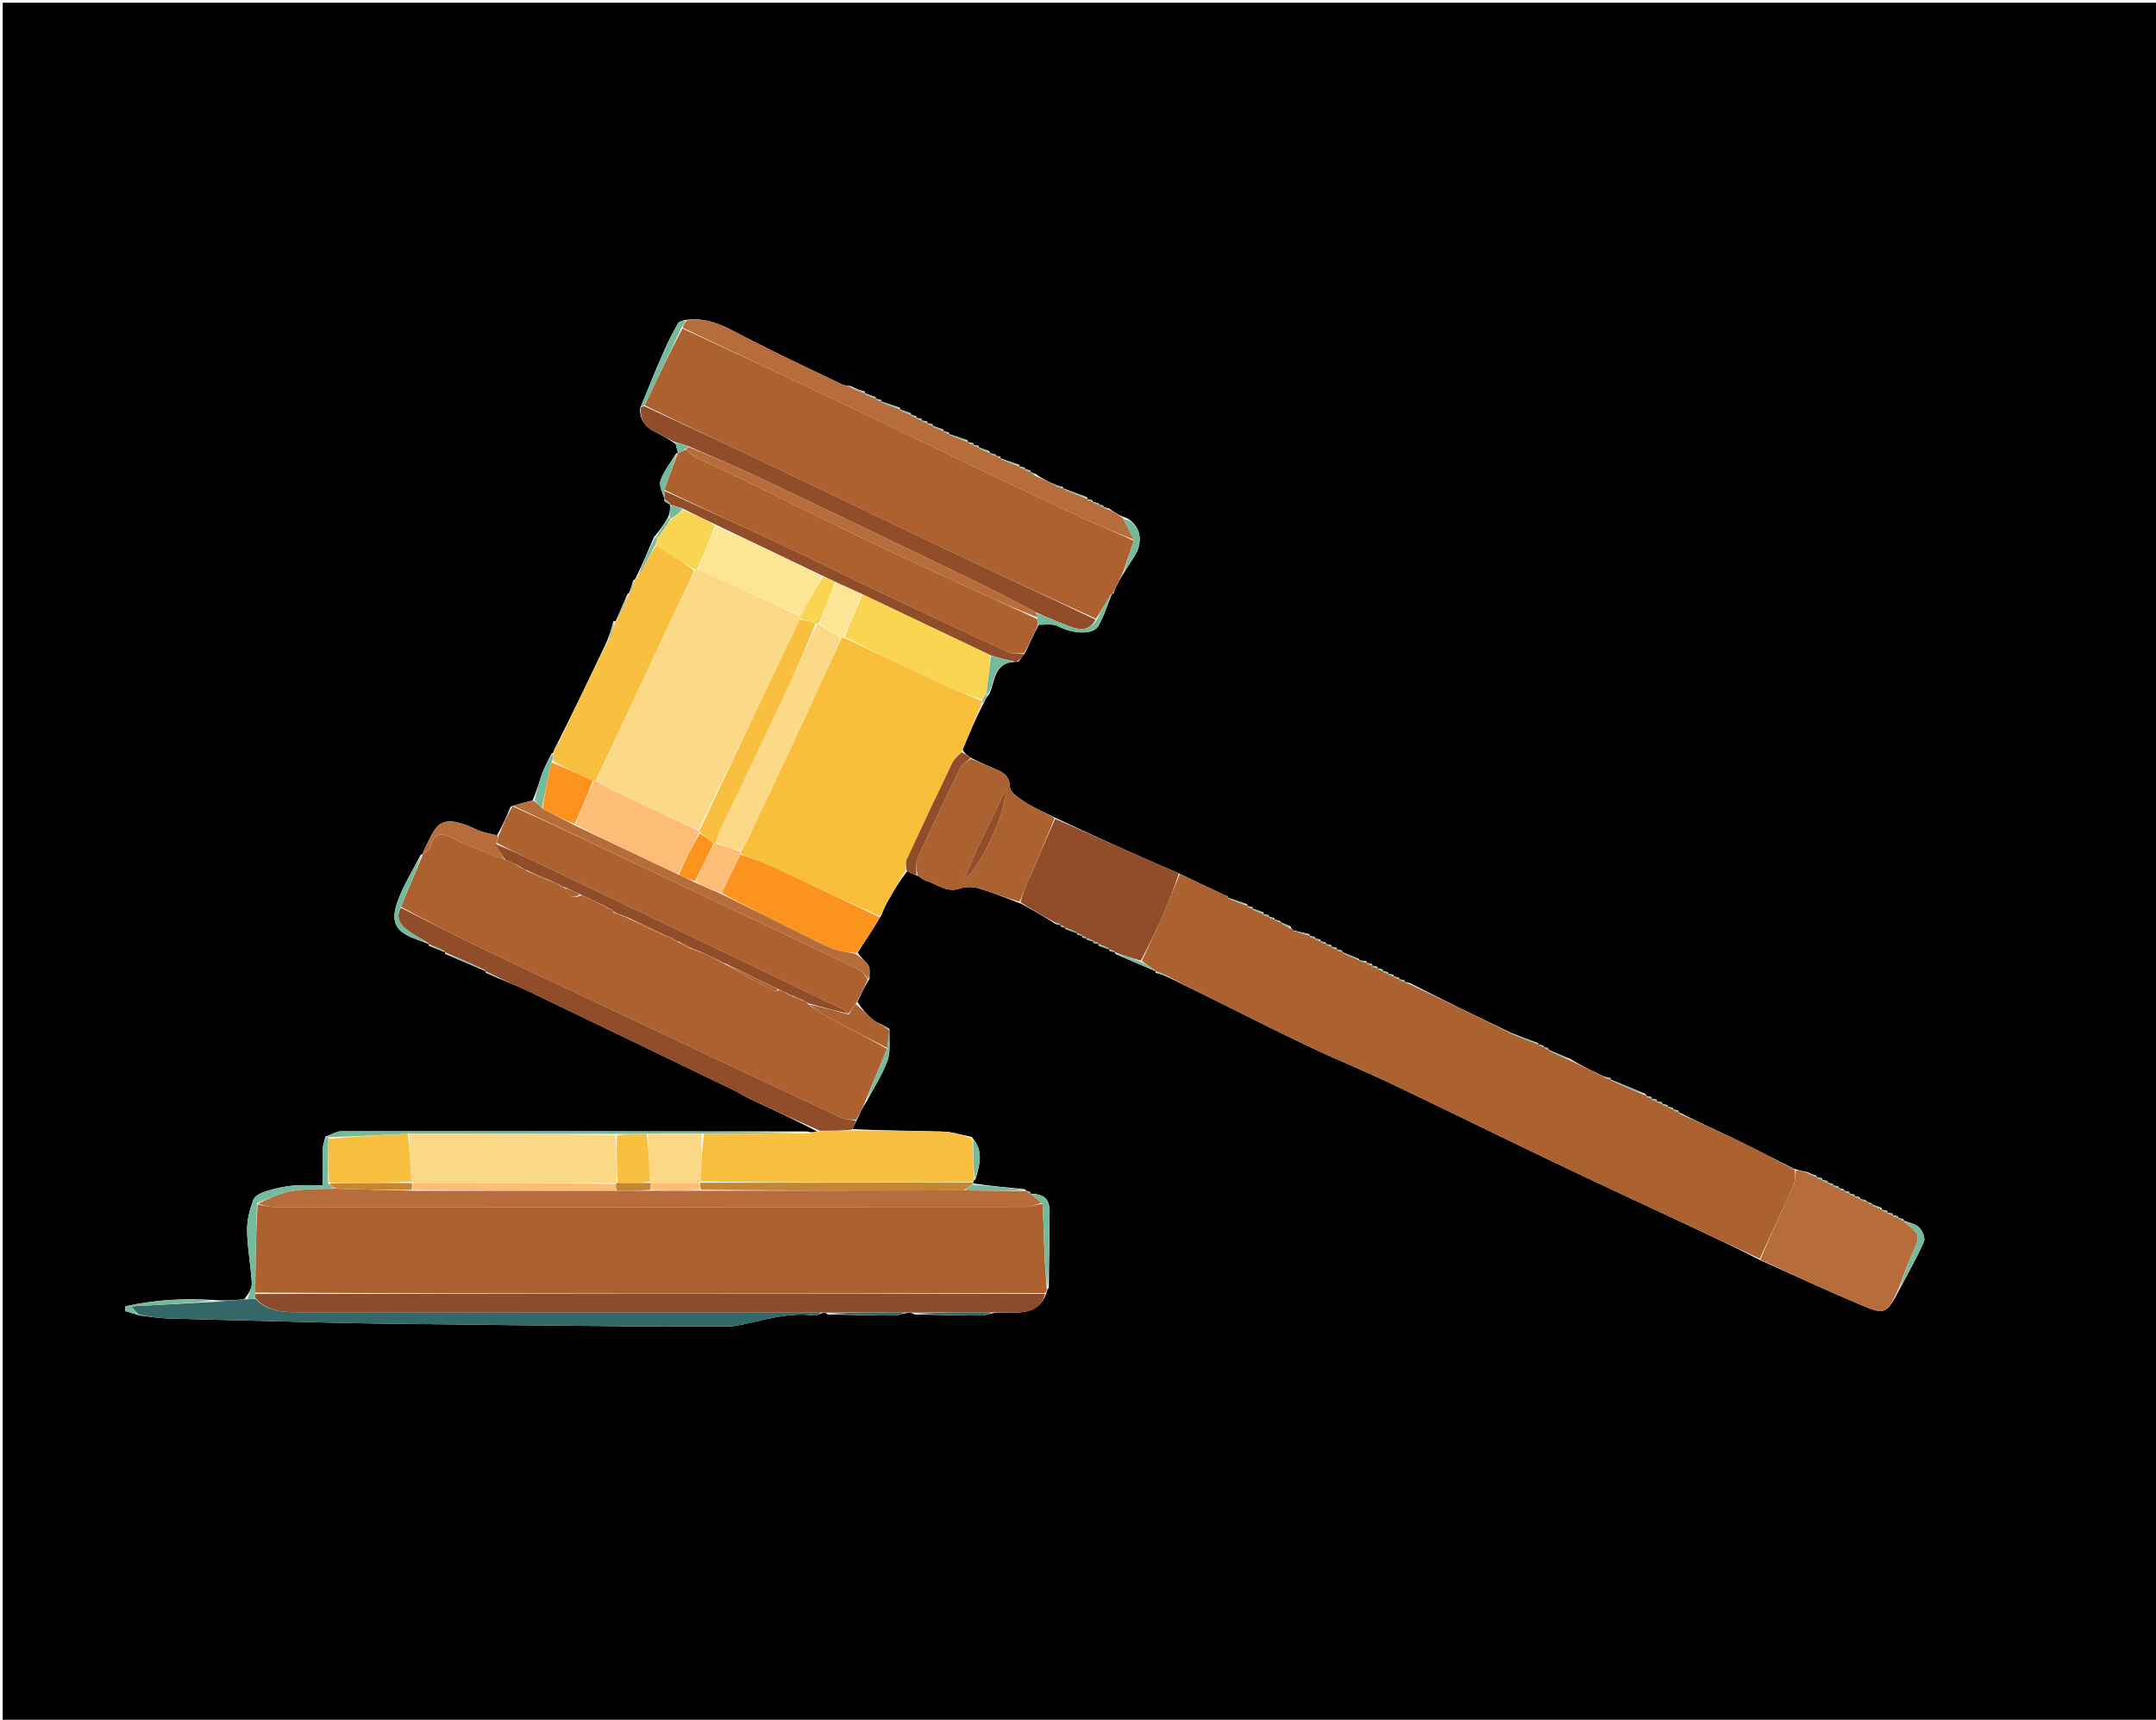 <svg version="1.1" id="Layer_1" xmlns="http://www.w3.org/2000/svg" xmlns:xlink="http://www.w3.org/1999/xlink" x="0px" y="0px"
	 width="100%" viewBox="0 0 795 634" enable-background="new 0 0 795 634" xml:space="preserve">
<path fill="#000000" opacity="1" stroke="none" 
	d="
M532,635 
	C354.667,635 177.833,635 1,635 
	C1,423.667 1,212.333 1,1 
	C266,1 531,1 796,1 
	C796,212.333 796,423.667 796,635 
	C708.167,635 620.333,635 532,635 
M608.868,404.352 
	C608.243,404.211 607.617,404.069 607,403.995 
	C607,403.995 607.066,403.979 606.812,403.301 
	C602.533,401.511 598.254,399.721 593.992,398.006 
	C593.992,398.006 594.066,397.99 593.842,397.374 
	C593.219,397.303 592.595,397.232 591.326,396.811 
	C587.255,394.868 583.184,392.926 578.852,390.314 
	C576.226,389.187 573.6,388.06 570.986,387.015 
	C570.986,387.015 571.067,387.004 570.809,386.34 
	C570.355,386.243 569.901,386.146 569.47,386.053 
	C569.47,386.053 569.492,386.065 568.969,385.446 
	C568.464,385.314 567.958,385.181 567.476,385.061 
	C567.476,385.061 567.499,385.072 567.005,384.479 
	C563.98,383.377 560.956,382.276 557.306,380.806 
	C544.906,374.859 532.507,368.912 519.836,362.374 
	C519.214,362.228 518.591,362.082 517.987,362.013 
	C517.987,362.013 518.065,361.996 517.848,361.376 
	C517.222,361.231 516.595,361.085 515.984,361.018 
	C515.984,361.018 516.062,361.004 515.835,360.395 
	C515.217,360.239 514.598,360.083 513.993,360.003 
	C513.993,360.003 514.069,359.989 513.862,359.361 
	C513.231,359.222 512.599,359.084 511.984,359.021 
	C511.984,359.021 512.06,359.006 511.836,358.397 
	C511.219,358.24 510.602,358.083 509.997,357.998 
	C509.997,357.998 510.068,357.987 509.864,357.361 
	C509.235,357.218 508.607,357.076 507.993,357.006 
	C507.993,357.006 508.066,356.992 507.85,356.379 
	C507.232,356.227 506.615,356.074 506.004,355.989 
	C506.004,355.989 506.071,355.975 505.871,355.35 
	C505.246,355.207 504.621,355.063 504.004,354.988 
	C504.004,354.988 504.072,354.974 503.764,354.268 
	C503.004,354.218 502.243,354.169 501.506,354.018 
	C501.506,354.018 501.457,354.109 500.996,353.487 
	C498.987,352.637 496.978,351.786 494.987,351.014 
	C494.987,351.014 495.065,350.997 494.833,350.39 
	C494.214,350.237 493.595,350.084 492.991,350.007 
	C492.991,350.007 493.068,349.992 492.848,349.374 
	C492.223,349.228 491.598,349.082 490.989,349.011 
	C490.989,349.011 491.065,348.996 490.848,348.376 
	C490.223,348.232 489.597,348.087 488.987,348.017 
	C488.987,348.017 489.062,348.003 488.812,347.413 
	C488.204,347.25 487.597,347.086 487.002,346.993 
	C487.002,346.993 487.071,346.98 486.863,346.356 
	C486.235,346.217 485.608,346.079 484.993,346.009 
	C484.993,346.009 485.061,345.997 484.807,345.408 
	C484.196,345.252 483.585,345.096 482.991,345.011 
	C482.991,345.011 483.062,344.995 482.739,344.351 
	C481.023,343.96 479.307,343.57 476.953,342.973 
	C476.579,342.744 476.206,342.516 475.857,341.481 
	C474.716,341.01 473.576,340.54 472.462,340.065 
	C472.462,340.065 472.481,340.086 472.004,339.527 
	C471.325,339.33 470.646,339.132 469.988,339.013 
	C469.988,339.013 470.066,338.994 469.842,338.382 
	C469.221,338.233 468.599,338.083 467.993,338.006 
	C467.993,338.006 468.066,337.992 467.848,337.379 
	C467.229,337.227 466.61,337.075 466.001,336.992 
	C466.001,336.992 466.069,336.977 465.824,336.323 
	C464.544,335.862 463.264,335.401 461.995,335.007 
	C461.995,335.007 462.061,334.991 461.832,334.388 
	C461.22,334.234 460.608,334.079 460.002,333.991 
	C460.002,333.991 460.067,333.974 459.797,333.299 
	C457.524,332.503 455.252,331.706 452.931,331.012 
	C452.931,331.012 453.032,331.063 452.937,330.713 
	C452.844,330.473 452.678,330.308 451.65,330.025 
	C446.106,327.41 440.562,324.795 434.355,321.811 
	C431.384,320.532 428.402,319.278 425.444,317.969 
	C413.325,312.603 401.213,307.221 388.697,301.259 
	C385.172,299.481 381.481,297.96 378.177,295.837 
	C375.862,294.35 372.452,292.094 372.389,290.091 
	C372.257,285.879 369.891,284.736 366.981,283.484 
	C363.998,282.2 360.991,280.974 357.702,279.206 
	C356.735,278.522 355.768,277.838 354.94,276.477 
	C357.316,270.707 359.691,264.936 362.799,259.049 
	C363.244,258.072 363.688,257.096 364.807,255.777 
	C367.087,251.002 366.394,243.626 375.452,243.951 
	C376.264,242.964 377.076,241.978 378.194,240.335 
	C379.685,237.092 381.176,233.849 383.091,230.241 
	C385.438,230.395 388.156,229.84 390.061,230.838 
	C395.388,233.629 402.924,234.247 404.924,230.868 
	C407.106,227.182 408.394,222.966 409.978,218.959 
	C409.978,218.959 409.952,219.051 410.329,218.937 
	C410.594,218.828 410.753,218.632 410.973,217.612 
	C411.998,215.436 413.023,213.259 414.693,210.75 
	C415.943,208.789 417.199,206.832 418.443,204.867 
	C422.133,199.037 419.976,192.117 413.8,190.386 
	C412.244,189.582 410.688,188.778 408.864,187.371 
	C408.235,187.225 407.605,187.079 406.988,187.013 
	C406.988,187.013 407.067,187 406.802,186.344 
	C406.35,186.253 405.898,186.161 405.476,186.046 
	C405.476,186.046 405.482,186.084 405.008,185.523 
	C404.329,185.327 403.651,185.132 402.99,185.01 
	C402.99,185.01 403.063,184.994 402.842,184.383 
	C402.224,184.232 401.605,184.081 400.998,183.998 
	C400.998,183.998 401.065,183.982 400.808,183.302 
	C397.863,182.181 394.919,181.059 391.992,180.007 
	C391.992,180.007 392.062,179.99 391.841,179.399 
	C391.05,179.332 390.259,179.266 389,178.609 
	C386.62,177.558 384.239,176.508 381.892,174.712 
	C381.255,174.453 380.618,174.195 379.993,174.005 
	C379.993,174.005 380.062,173.993 379.85,173.377 
	C379.23,173.227 378.611,173.077 378,172.994 
	C378,172.994 378.067,172.98 377.861,172.357 
	C377.235,172.216 376.608,172.075 375.995,172.003 
	C375.995,172.003 376.062,171.988 375.764,171.324 
	C373.502,170.527 371.239,169.73 368.989,169.011 
	C368.989,169.011 369.067,169.001 368.8,168.346 
	C368.349,168.252 367.898,168.159 367.476,168.05 
	C367.476,168.05 367.486,168.081 367.013,167.517 
	C366.334,167.322 365.655,167.128 364.993,167.004 
	C364.993,167.004 365.065,166.987 364.825,166.309 
	C363.548,165.848 362.27,165.388 361,164.994 
	C361,164.994 361.066,164.979 360.862,164.357 
	C360.237,164.214 359.612,164.071 358.999,163.997 
	C358.999,163.997 359.066,163.982 358.869,163.353 
	C358.24,163.214 357.612,163.074 356.995,163.003 
	C356.995,163.003 357.062,162.988 356.783,162.318 
	C354.513,161.524 352.243,160.73 349.99,160.008 
	C349.99,160.008 350.063,159.992 349.847,159.374 
	C349.222,159.229 348.597,159.084 347.989,159.012 
	C347.989,159.012 348.062,158.996 347.8,158.325 
	C346.527,157.861 345.254,157.397 343.994,157.003 
	C343.994,157.003 344.065,156.991 343.843,156.381 
	C343.225,156.23 342.608,156.079 341.999,155.996 
	C341.999,155.996 342.065,155.981 341.867,155.35 
	C341.236,155.215 340.606,155.079 339.99,155.014 
	C339.99,155.014 340.06,155.001 339.81,154.411 
	C339.202,154.252 338.594,154.094 337.996,154.003 
	C337.996,154.003 338.061,153.988 337.845,153.375 
	C337.225,153.229 336.606,153.083 335.995,153.002 
	C335.995,153.002 336.059,152.986 335.842,152.325 
	C334.565,151.858 333.287,151.391 332.005,150.988 
	C332.005,150.988 332.066,150.968 331.801,150.289 
	C329.526,149.505 327.251,148.721 324.99,148.01 
	C324.99,148.01 325.062,147.996 324.835,147.387 
	C324.216,147.237 323.596,147.088 322.992,147.008 
	C322.992,147.008 323.062,146.994 322.784,146.359 
	C321.523,145.88 320.263,145.402 319.005,144.987 
	C319.005,144.987 319.066,144.967 318.807,144.293 
	C317.249,143.857 315.691,143.421 313.723,142.343 
	C312.598,142.126 311.362,142.136 310.363,141.656 
	C298.485,135.943 286.539,130.357 274.829,124.316 
	C267.946,120.765 261.413,116.596 252.355,118.023 
	C251.559,118.372 250.369,118.502 250.033,119.106 
	C248.224,122.359 246.489,125.668 244.987,129.072 
	C241.966,135.919 239.112,142.839 236.047,150.536 
	C235.817,154.675 237.915,157.356 241.433,159.156 
	C243.917,160.427 246.394,161.711 249.15,163.657 
	C249.411,164.774 249.673,165.891 250.001,167.002 
	C250.001,167.002 249.989,166.936 249.301,167.186 
	C247.308,170.499 244.782,173.626 243.536,177.2 
	C242.877,179.089 244.445,181.755 245.008,183.997 
	C245.008,183.997 244.934,183.996 244.978,184.718 
	C245.648,185.169 246.318,185.619 246.995,186.007 
	C246.995,186.007 246.935,186.026 247.155,186.669 
	C247.065,188.074 246.976,189.479 246.168,190.966 
	C244.738,193.272 243.308,195.579 241.142,198.006 
	C239.051,202.963 236.961,207.921 234.372,213.187 
	C234.27,213.353 234.167,213.52 233.458,214.036 
	C233.011,215.558 232.564,217.079 232.051,218.547 
	C232.051,218.547 232.136,218.544 231.42,218.911 
	C229.935,222.284 228.449,225.657 227.028,229.027 
	C227.028,229.027 227.02,228.963 226.224,228.997 
	C225.522,231.526 224.82,234.054 223.526,237.064 
	C217.693,249.287 211.86,261.511 205.597,273.951 
	C205.128,274.775 204.658,275.598 204.076,277.051 
	C204.078,277.265 204.079,277.478 203.302,277.941 
	C202.165,280.317 200.842,282.624 199.939,285.086 
	C198.794,288.205 197.989,291.449 196.371,295.109 
	C193.879,295.729 191.388,296.348 188.292,297.34 
	C186.852,300.859 185.411,304.378 183.178,307.984 
	C180.675,307.281 178.009,306.919 175.694,305.819 
	C161.273,298.968 160.711,304.851 156.096,313.94 
	C155.957,314.216 156.026,314.597 155.976,314.929 
	C155.976,314.929 155.98,314.904 155.217,314.986 
	C152.33,320.61 148.917,326.04 146.747,331.928 
	C145.369,335.667 144.133,340.631 148.343,343.691 
	C151.149,345.73 154.768,346.65 158.008,347.993 
	C158.008,347.993 157.93,348.006 158.174,348.684 
	C160.121,349.48 162.067,350.276 164.001,351.002 
	C164.001,351.002 163.931,351.015 164.215,351.677 
	C169.148,353.809 174.081,355.941 179.001,358.001 
	C179.001,358.001 178.929,358.014 179.179,358.652 
	C180.757,359.371 182.335,360.09 184.643,360.996 
	C187.806,362.347 191.026,363.579 194.123,365.067 
	C219.759,377.381 245.375,389.736 270.985,402.103 
	C272.746,402.954 274.354,404.128 276.125,404.952 
	C284.71,408.948 293.326,412.875 301.299,417.138 
	C300.225,417.36 299.151,417.582 297.561,417.11 
	C240.282,417.061 183.003,416.997 125.724,417.045 
	C124.114,417.046 122.506,418.249 120.031,418.987 
	C119.682,420.458 119.077,421.921 119.032,423.401 
	C118.898,427.826 118.984,432.258 118.984,436.991 
	C114.973,436.991 111.489,436.724 108.066,437.067 
	C104.705,437.404 101.333,438.128 98.109,439.14 
	C96.324,439.7 93.924,440.867 93.391,442.337 
	C92.085,445.937 91.024,449.886 91.099,453.67 
	C91.225,460.143 92.493,466.587 92.848,473.067 
	C92.954,474.985 91.604,476.983 90.08,478.974 
	C86.36,479.298 82.64,479.621 78.452,479.245 
	C67.563,478.537 56.816,479.225 46.24,481.583 
	C46.185,482.162 46.131,482.741 46.077,483.319 
	C47.648,483.806 49.218,484.293 51.69,484.979 
	C54.96,485.345 58.223,485.928 61.502,486.037 
	C73.623,486.441 85.749,486.699 97.873,486.991 
	C112.152,487.335 126.43,487.779 140.711,487.964 
	C172.978,488.384 205.247,488.697 237.515,488.996 
	C247.345,489.087 257.177,489.001 267.008,488.975 
	C268.496,488.971 270.015,489.027 271.465,488.757 
	C280.976,486.981 290.266,483.634 300.209,484.951 
	C301.184,485.08 302.283,484.277 303.775,483.918 
	C304.075,483.922 304.376,483.918 305.279,484.587 
	C313.417,484.739 321.555,484.953 329.694,484.987 
	C331.231,484.993 332.771,484.281 334.905,483.913 
	C335.5,483.909 336.096,483.904 337.285,484.588 
	C345.422,484.739 353.559,484.953 361.696,484.987 
	C363.233,484.993 364.772,484.281 367.197,483.915 
	C370.002,483.902 372.814,483.996 375.613,483.852 
	C380.36,483.606 384.214,481.897 385.968,476.369 
	C385.969,475.966 385.97,475.563 386.731,474.691 
	C386.834,465.472 386.978,456.254 387.024,447.036 
	C387.049,441.964 385.278,440.261 379.983,440.028 
	C379.983,440.028 380.074,440.011 379.801,439.376 
	C379.36,439.283 378.918,439.189 378.5,439.001 
	C378.5,439.001 378.478,439.098 377.912,438.409 
	C371.567,437.805 365.221,437.202 358.953,436.287 
	C358.953,436.287 358.798,436.007 358.945,435.566 
	C358.945,435.566 359.043,435.112 359.736,434.704 
	C361.215,429.546 362.874,424.379 358.303,419.135 
	C354.807,418.453 351.325,417.29 347.811,417.177 
	C336.528,416.816 325.232,416.843 314.315,416.232 
	C314.838,415.156 315.362,414.08 316.18,412.363 
	C317.115,410.296 318.05,408.229 319.664,405.89 
	C322.261,400.94 325.388,396.181 327.265,390.972 
	C328.467,387.636 327.823,383.635 327.999,380.003 
	C327.999,380.003 328.069,380.009 327.978,379.333 
	C327.337,378.938 326.696,378.543 325.409,377.822 
	C324.179,377.171 322.776,376.716 321.754,375.826 
	C319.67,374.009 317.791,371.957 316.154,369.368 
	C317.444,366.606 318.734,363.844 320.642,360.784 
	C320.544,359.142 320.961,357.199 320.221,355.933 
	C319.237,354.248 317.35,353.091 316.231,351.161 
	C319.084,346.857 321.937,342.552 324.943,337.45 
	C325.688,335.806 326.321,334.1 327.199,332.53 
	C329.398,328.598 331.707,324.727 334.549,321.146 
	C335.699,321.728 336.848,322.31 338.726,323.008 
	C339.53,323.538 340.267,324.285 341.151,324.56 
	C345.364,325.871 349.012,329.264 354.075,327.552 
	C356.072,326.877 358.618,326.835 360.642,327.43 
	C365.833,328.953 370.871,330.994 376.594,333.175 
	C380.741,335.484 384.888,337.793 389.28,340.655 
	C389.864,340.792 390.449,340.929 391.019,340.978 
	C391.019,340.978 390.931,340.991 391.194,341.648 
	C391.647,341.748 392.099,341.848 392.526,341.945 
	C392.526,341.945 392.507,341.929 392.982,342.52 
	C394.332,343.033 395.681,343.546 397.016,343.979 
	C397.016,343.979 396.936,343.991 397.242,344.54 
	C397.836,344.718 398.431,344.897 399.012,344.988 
	C399.012,344.988 398.925,345 399.173,345.675 
	C399.632,345.772 400.09,345.87 400.528,345.939 
	C400.528,345.939 400.493,345.946 400.974,346.51 
	C401.661,346.697 402.349,346.883 403.016,346.982 
	C403.016,346.982 402.929,347.001 403.144,347.625 
	C403.774,347.772 404.403,347.92 405.015,347.983 
	C405.015,347.983 404.93,347.999 405.172,348.675 
	C406.459,349.139 407.745,349.603 409.014,349.985 
	C409.014,349.985 408.93,350.001 409.15,350.62 
	C409.777,350.77 410.404,350.919 411.013,350.985 
	C411.013,350.985 410.929,351.001 411.235,351.653 
	C416.163,353.792 421.091,355.931 426.008,357.994 
	C426.008,357.994 425.932,358.005 426.168,358.676 
	C427.637,359.055 429.107,359.434 431.039,360.411 
	C436.184,362.935 441.334,365.448 446.473,367.986 
	C458.445,373.9 470.343,379.972 482.403,385.701 
	C492.458,390.477 502.79,394.669 512.842,399.45 
	C533.248,409.158 553.513,419.161 573.902,428.905 
	C589.533,436.375 605.262,443.639 620.951,450.986 
	C630.259,455.345 639.575,459.689 649.276,464.662 
	C661.319,470.048 673.282,475.624 685.43,480.76 
	C695.327,484.944 695.426,484.71 700.752,474.755 
	C703.703,469.112 706.883,463.569 709.433,457.751 
	C710.008,456.438 708.873,453.679 707.652,452.463 
	C706.283,451.101 703.922,450.736 701.997,450.001 
	C701.997,450.001 702.06,449.986 701.834,449.38 
	C701.218,449.232 700.602,449.084 699.995,449.002 
	C699.995,449.002 700.061,448.988 699.846,448.373 
	C699.225,448.227 698.604,448.081 697.994,448.004 
	C697.994,448.004 698.062,447.991 697.847,447.375 
	C697.224,447.229 696.602,447.083 695.993,447.006 
	C695.993,447.006 696.062,446.993 695.853,446.372 
	C695.23,446.226 694.606,446.08 693.995,446.003 
	C693.995,446.003 694.064,445.991 693.804,445.272 
	C692.681,444.871 691.558,444.47 690.46,444.053 
	C690.46,444.053 690.477,444.078 689.947,443.486 
	C689.452,443.352 688.957,443.218 688.502,443.006 
	C688.502,443.006 688.469,443.088 688.018,442.505 
	C687.338,442.313 686.658,442.12 685.997,441.999 
	C685.997,441.999 686.068,441.981 685.861,441.357 
	C685.233,441.216 684.606,441.075 683.993,441.005 
	C683.993,441.005 684.065,440.99 683.841,440.381 
	C683.223,440.229 682.605,440.077 681.999,439.995 
	C681.999,439.995 682.069,439.982 681.868,439.357 
	C681.244,439.213 680.619,439.068 680.003,438.991 
	C680.003,438.991 680.069,438.977 679.871,438.351 
	C679.246,438.209 678.62,438.067 678.002,437.992 
	C678.002,437.992 678.069,437.978 677.869,437.348 
	C677.238,437.213 676.607,437.079 675.989,437.014 
	C675.989,437.014 676.059,437.001 675.809,436.411 
	C675.2,436.253 674.591,436.095 673.993,436.005 
	C673.993,436.005 674.062,435.993 673.848,435.378 
	C673.229,435.229 672.61,435.081 671.998,434.998 
	C671.998,434.998 672.063,434.982 671.865,434.352 
	C671.234,434.217 670.603,434.081 669.987,434.017 
	C669.987,434.017 670.058,434.003 669.728,433.35 
	C668.813,433.098 667.897,432.846 666.506,432.122 
	C665.011,431.809 663.516,431.497 661.378,430.852 
	C653.962,427.098 646.594,423.244 639.114,419.621 
	C632.812,416.568 626.38,413.784 619.839,410.405 
	C619.55,410.248 619.262,410.091 618.989,410.011 
	C618.989,410.011 619.066,409.996 618.839,409.385 
	C618.218,409.234 617.597,409.083 616.991,409.007 
	C616.991,409.007 617.067,408.992 616.848,408.375 
	C616.224,408.227 615.599,408.08 614.989,408.009 
	C614.989,408.009 615.067,407.995 614.849,407.378 
	C614.226,407.229 613.603,407.079 612.995,407.002 
	C612.995,407.002 613.067,406.987 612.871,406.358 
	C612.242,406.214 611.614,406.07 610.999,405.996 
	C610.999,405.996 611.068,405.982 610.864,405.359 
	C610.239,405.215 609.614,405.071 609,404.995 
	C609,404.995 609.067,404.978 608.868,404.352 
z"/>
<path fill="#AD612F" opacity="1" stroke="none" 
	d="
M385.97,475.16 
	C385.97,475.563 385.969,475.966 385.449,476.678 
	C288.013,476.995 191.096,477.003 94.111,476.546 
	C94.218,465.335 94.394,454.589 94.982,444.012 
	C97.19,444.453 98.985,444.963 100.781,444.963 
	C193.4,445.002 286.019,445.006 378.639,444.932 
	C380.479,444.931 382.32,443.96 384.407,443.832 
	C384.803,449.986 384.885,455.752 385.12,461.512 
	C385.306,466.065 385.68,470.611 385.97,475.16 
z"/>
<path fill="#AC6230" opacity="1" stroke="none" 
	d="
M501.457,354.109 
	C501.457,354.109 501.506,354.018 501.742,354.35 
	C502.675,354.779 503.373,354.876 504.072,354.974 
	C504.072,354.974 504.004,354.988 504.08,355.291 
	C504.794,355.721 505.433,355.848 506.071,355.975 
	C506.071,355.975 506.004,355.989 506.077,356.291 
	C506.788,356.727 507.427,356.859 508.066,356.992 
	C508.066,356.992 507.993,357.006 508.082,357.299 
	C508.803,357.723 509.435,357.855 510.068,357.987 
	C510.068,357.987 509.997,357.998 510.076,358.294 
	C510.79,358.729 511.425,358.867 512.06,359.006 
	C512.06,359.006 511.984,359.021 512.086,359.302 
	C512.815,359.718 513.442,359.854 514.069,359.989 
	C514.069,359.989 513.993,360.003 514.101,360.277 
	C514.826,360.702 515.444,360.853 516.062,361.004 
	C516.062,361.004 515.984,361.018 516.106,361.282 
	C516.84,361.696 517.453,361.846 518.065,361.996 
	C518.065,361.996 517.987,362.013 518.13,362.264 
	C518.885,362.665 519.496,362.816 520.107,362.966 
	C532.507,368.912 544.906,374.859 557.8,381.284 
	C561.362,382.866 564.431,383.969 567.499,385.072 
	C567.499,385.072 567.476,385.061 567.679,385.419 
	C568.418,385.873 568.955,385.969 569.492,386.065 
	C569.492,386.065 569.47,386.053 569.601,386.379 
	C570.176,386.804 570.622,386.904 571.067,387.004 
	C571.067,387.004 570.986,387.015 571.094,387.306 
	C573.838,388.726 576.475,389.854 579.112,390.983 
	C583.184,392.926 587.255,394.868 591.807,397.26 
	C592.881,397.803 593.473,397.896 594.066,397.99 
	C594.066,397.99 593.992,398.006 594.105,398.294 
	C598.5,400.382 602.783,402.181 607.066,403.979 
	C607.066,403.979 607,403.995 607.058,404.311 
	C607.766,404.744 608.417,404.861 609.067,404.978 
	C609.067,404.978 609,404.995 609.079,405.297 
	C609.794,405.727 610.431,405.855 611.068,405.982 
	C611.068,405.982 610.999,405.996 611.085,406.292 
	C611.804,406.721 612.435,406.854 613.067,406.987 
	C613.067,406.987 612.995,407.002 613.094,407.286 
	C613.817,407.711 614.442,407.853 615.067,407.995 
	C615.067,407.995 614.989,408.009 615.102,408.282 
	C615.832,408.701 616.449,408.846 617.067,408.992 
	C617.067,408.992 616.991,409.007 617.108,409.275 
	C617.838,409.694 618.452,409.845 619.066,409.996 
	C619.066,409.996 618.989,410.011 619.078,410.201 
	C619.382,410.665 619.661,410.828 620.005,410.881 
	C626.38,413.784 632.812,416.568 639.114,419.621 
	C646.594,423.244 653.962,427.098 661.848,431.323 
	C662.018,433.496 662.05,435.347 661.365,436.878 
	C657.298,445.973 653.065,454.994 648.887,464.039 
	C639.575,459.689 630.259,455.345 620.951,450.986 
	C605.262,443.639 589.533,436.375 573.902,428.905 
	C553.513,419.161 533.248,409.158 512.842,399.45 
	C502.79,394.669 492.458,390.477 482.403,385.701 
	C470.343,379.972 458.445,373.9 446.473,367.986 
	C441.334,365.448 436.184,362.935 430.593,359.9 
	C428.743,358.927 427.337,358.466 425.932,358.005 
	C425.932,358.005 426.008,357.994 425.921,357.72 
	C424.192,356.498 422.548,355.55 421.038,354.234 
	C423.819,348.171 426.561,342.519 429.086,336.771 
	C431.196,331.966 433.051,327.048 435.019,322.181 
	C440.562,324.795 446.106,327.41 452.169,330.242 
	C452.887,330.613 453.002,330.814 453.032,331.063 
	C453.032,331.063 452.931,331.012 453.104,331.286 
	C455.54,332.365 457.803,333.169 460.067,333.974 
	C460.067,333.974 460.002,333.991 460.054,334.311 
	C460.758,334.75 461.409,334.871 462.061,334.991 
	C462.061,334.991 461.995,335.007 462.042,335.337 
	C463.415,336.104 464.742,336.54 466.069,336.977 
	C466.069,336.977 466.001,336.992 466.072,337.298 
	C466.784,337.733 467.425,337.863 468.066,337.992 
	C468.066,337.992 467.993,338.006 468.078,338.299 
	C468.797,338.726 469.432,338.86 470.066,338.994 
	C470.066,338.994 469.988,339.013 470.151,339.313 
	C471.036,339.771 471.759,339.928 472.481,340.086 
	C472.481,340.086 472.462,340.065 472.591,340.395 
	C473.757,341.246 474.795,341.767 475.832,342.288 
	C476.206,342.516 476.579,342.744 477.483,343.294 
	C479.696,344.075 481.379,344.535 483.062,344.995 
	C483.062,344.995 482.991,345.011 483.065,345.313 
	C483.78,345.742 484.421,345.869 485.061,345.997 
	C485.061,345.997 484.993,346.009 485.044,346.324 
	C485.753,346.753 486.412,346.866 487.071,346.98 
	C487.071,346.98 487.002,346.993 487.081,347.289 
	C487.794,347.724 488.428,347.863 489.062,348.003 
	C489.062,348.003 488.987,348.017 489.076,348.308 
	C489.799,348.731 490.432,348.863 491.065,348.996 
	C491.065,348.996 490.989,349.011 491.095,349.287 
	C491.824,349.707 492.446,349.849 493.068,349.992 
	C493.068,349.992 492.991,350.007 493.107,350.276 
	C493.837,350.696 494.451,350.846 495.065,350.997 
	C495.065,350.997 494.987,351.014 495.128,351.301 
	C497.332,352.428 499.394,353.269 501.457,354.109 
z"/>
<path fill="#AD612F" opacity="1" stroke="none" 
	d="
M318.985,406.161 
	C318.05,408.229 317.115,410.296 315.715,412.751 
	C313.519,412.777 311.642,412.732 310.081,412.006 
	C293.221,404.167 276.409,396.225 259.588,388.303 
	C248.161,382.922 236.74,377.53 225.317,372.141 
	C209.549,364.703 193.739,357.354 178.031,349.791 
	C167.876,344.902 157.873,339.698 147.863,334.298 
	C150.61,327.608 153.295,321.256 155.98,314.904 
	C155.98,314.904 155.976,314.929 156.321,314.843 
	C157.373,313.891 158.474,313.121 158.718,312.139 
	C160.017,306.907 162.617,306.837 167.023,309.032 
	C173.169,312.095 179.704,314.376 186.403,317.044 
	C188.162,317.737 189.592,318.378 191.168,319.213 
	C191.534,319.648 191.788,319.846 192.352,320.034 
	C193.118,320.308 193.608,320.55 194.243,321.118 
	C197.291,322.612 200.193,323.779 203.4,325.001 
	C204.469,325.37 205.233,325.684 206.149,326.191 
	C206.529,326.628 206.793,326.822 207.321,326.97 
	C207.547,326.975 207.998,326.996 208.072,327.333 
	C209.481,330.061 211.105,331.703 214.389,330.011 
	C217.491,331.389 220.244,332.694 223.15,334.192 
	C223.529,334.629 223.793,334.822 224.318,334.969 
	C224.543,334.972 224.992,334.99 225.136,335.182 
	C225.494,335.615 225.741,335.817 226.02,335.974 
	C226.021,335.971 226.036,335.962 226.146,336.297 
	C227.531,337.074 228.806,337.516 230.31,337.964 
	C230.539,337.969 230.997,337.985 231.096,338.314 
	C235.815,340.734 240.434,342.826 245.361,344.975 
	C246.438,345.346 247.207,345.661 248.132,346.172 
	C248.556,346.569 248.823,346.769 249.317,346.973 
	C249.544,346.977 249.998,346.995 250.102,347.326 
	C251.833,348.423 253.462,349.188 255.317,349.958 
	C255.544,349.963 255.997,349.981 256.057,350.238 
	C256.76,350.639 257.403,350.784 258.387,351.001 
	C260.817,352.047 262.907,353.021 265.148,354.189 
	C265.528,354.628 265.791,354.823 266.319,354.971 
	C266.545,354.974 266.998,354.991 267.097,355.32 
	C273.376,358.94 279.55,362.244 285.759,365.481 
	C286.021,365.617 286.612,365.124 287.359,364.983 
	C288.444,365.358 289.219,365.675 290.146,366.187 
	C290.523,366.627 290.785,366.823 291.312,366.972 
	C291.54,366.973 291.996,366.983 292.08,367.288 
	C293.461,368.035 294.757,368.477 296.33,368.979 
	C297.079,369.331 297.552,369.622 298.113,370.248 
	C300.987,372.281 303.699,374.118 306.573,375.65 
	C313.386,379.281 320.277,382.768 327.074,386.649 
	C324.336,393.377 321.66,399.77 318.985,406.161 
z"/>
<path fill="#AD612F" opacity="1" stroke="none" 
	d="
M414.048,211.083 
	C413.023,213.259 411.998,215.436 410.728,218.071 
	C410.32,218.718 410.142,218.891 409.952,219.051 
	C409.952,219.051 409.978,218.959 409.689,219.061 
	C407.775,222.164 406.149,225.166 404.127,228.095 
	C387.285,220.41 370.785,212.915 354.408,205.157 
	C330.064,193.625 305.831,181.86 281.506,170.286 
	C266.954,163.362 252.317,156.615 237.751,149.433 
	C242.282,139.72 246.781,130.363 251.621,121.082 
	C268.942,129.105 285.955,136.983 302.893,145.019 
	C319.838,153.059 336.694,161.286 353.614,169.379 
	C368.731,176.609 383.845,183.849 399.037,190.92 
	C405.297,193.833 411.757,196.317 418.084,199.362 
	C416.71,203.513 415.379,207.298 414.048,211.083 
z"/>
<path fill="#F9BF3A" opacity="1" stroke="none" 
	d="
M333.972,320.832 
	C331.707,324.727 329.398,328.598 327.199,332.53 
	C326.321,334.1 325.688,335.806 324.51,337.764 
	C310.77,331.754 297.494,325.367 284.139,319.15 
	C280.567,317.488 276.754,316.345 273.033,314.717 
	C273.014,314.47 272.991,313.974 273.235,313.737 
	C274.273,312.048 275.146,310.633 275.85,309.139 
	C283.132,293.703 290.433,278.275 297.631,262.799 
	C301.885,253.653 305.964,244.424 310.35,235.174 
	C310.58,235.116 311.041,235.014 311.364,235.161 
	C323.409,240.844 335.1,246.449 346.87,251.882 
	C351.807,254.161 356.911,256.077 361.965,258.411 
	C362.016,258.831 362.041,258.999 362.067,259.166 
	C359.691,264.936 357.316,270.707 354.6,276.972 
	C353.211,278.719 351.85,279.822 351.162,281.249 
	C345.495,293.009 339.914,304.812 334.428,316.658 
	C333.871,317.861 334.105,319.432 333.972,320.832 
z"/>
<path fill="#AD612F" opacity="1" stroke="none" 
	d="
M320.025,361.082 
	C318.734,363.844 317.444,366.606 315.695,369.803 
	C314.478,371.488 313.72,372.737 312.787,373.695 
	C312.091,373.001 311.623,372.49 311.043,372.211 
	C287.997,361.119 264.946,350.037 241.885,338.976 
	C226.614,331.65 211.332,324.346 196.045,317.055 
	C191.713,314.989 187.343,313.004 183.126,310.684 
	C183.498,309.557 183.735,308.727 183.971,307.897 
	C185.411,304.378 186.852,300.859 188.956,297.221 
	C207.575,305.647 225.519,314.216 243.49,322.727 
	C267.889,334.283 292.322,345.766 316.683,357.402 
	C318.067,358.063 318.923,359.83 320.025,361.082 
z"/>
<path fill="#AD612F" opacity="1" stroke="none" 
	d="
M382.666,230.605 
	C381.176,233.849 379.685,237.092 377.706,240.747 
	C375.476,240.965 373.535,241.204 372.022,240.509 
	C356.956,233.591 341.933,226.579 326.955,219.472 
	C313.764,213.214 300.697,206.692 287.483,200.484 
	C273.363,193.851 259.135,187.449 244.97,180.585 
	C246.652,175.795 248.321,171.366 249.989,166.936 
	C249.989,166.936 250.001,167.002 250.306,166.992 
	C251.34,166.465 252.069,165.948 252.975,165.782 
	C254.334,166.995 255.417,168.062 256.713,168.688 
	C262.674,171.564 268.736,174.232 274.684,177.133 
	C288.968,184.101 303.152,191.276 317.483,198.143 
	C331.511,204.866 345.651,211.358 359.784,217.86 
	C367.288,221.312 374.88,224.571 382.461,228.263 
	C382.549,229.275 382.607,229.94 382.666,230.605 
z"/>
<path fill="#8A4C2C" opacity="1" stroke="none" 
	d="
M94.179,477.012 
	C191.096,477.003 288.013,476.995 385.388,476.974 
	C384.214,481.897 380.36,483.606 375.613,483.852 
	C372.814,483.996 370.002,483.902 366.263,483.83 
	C355.783,483.797 346.237,483.848 336.691,483.9 
	C336.096,483.904 335.5,483.909 334.116,483.829 
	C323.777,483.798 314.227,483.852 304.676,483.906 
	C304.376,483.918 304.075,483.922 303.057,483.837 
	C296.353,483.767 290.366,483.786 284.38,483.786 
	C226.175,483.787 167.97,483.801 109.766,483.762 
	C104.078,483.758 98.403,483.382 94.117,478.488 
	C94.131,477.799 94.155,477.405 94.179,477.012 
z"/>
<path fill="#F8C03E" opacity="1" stroke="none" 
	d="
M298.077,417.804 
	C299.151,417.582 300.225,417.36 302.016,417.043 
	C306.469,416.872 310.206,416.796 313.942,416.72 
	C325.232,416.843 336.528,416.816 347.811,417.177 
	C351.325,417.29 354.807,418.453 358.531,419.827 
	C358.854,425.383 358.948,430.248 359.043,435.112 
	C359.043,435.112 358.945,435.566 358.417,435.773 
	C324.705,435.995 291.522,436.01 258.263,435.564 
	C258.503,429.41 258.819,423.717 259.593,417.981 
	C272.727,417.893 285.402,417.848 298.077,417.804 
z"/>
<path fill="#B66C3B" opacity="1" stroke="none" 
	d="
M649.082,464.351 
	C653.065,454.994 657.298,445.973 661.365,436.878 
	C662.05,435.347 662.018,433.496 662.169,431.489 
	C663.516,431.497 665.011,431.809 666.969,432.644 
	C668.308,433.445 669.183,433.724 670.058,434.003 
	C670.058,434.003 669.987,434.017 670.086,434.306 
	C670.811,434.725 671.437,434.853 672.063,434.982 
	C672.063,434.982 671.998,434.998 672.077,435.298 
	C672.792,435.729 673.427,435.861 674.062,435.993 
	C674.062,435.993 673.993,436.005 674.078,436.298 
	C674.795,436.728 675.427,436.865 676.059,437.001 
	C676.059,437.001 675.989,437.014 676.07,437.309 
	C676.79,437.729 677.43,437.853 678.069,437.978 
	C678.069,437.978 678.002,437.992 678.102,438.279 
	C678.824,438.703 679.447,438.84 680.069,438.977 
	C680.069,438.977 680.003,438.991 680.095,439.281 
	C680.815,439.708 681.442,439.845 682.069,439.982 
	C682.069,439.982 681.999,439.995 682.107,440.274 
	C682.831,440.699 683.448,440.844 684.065,440.99 
	C684.065,440.99 683.993,441.005 684.111,441.277 
	C684.841,441.693 685.455,441.837 686.068,441.981 
	C686.068,441.981 685.997,441.999 686.164,442.296 
	C687.043,442.758 687.756,442.923 688.469,443.088 
	C688.469,443.088 688.502,443.006 688.722,443.367 
	C689.454,443.845 689.966,443.961 690.477,444.078 
	C690.477,444.078 690.46,444.053 690.594,444.409 
	C691.84,445.174 692.952,445.582 694.064,445.991 
	C694.064,445.991 693.995,446.003 694.09,446.291 
	C694.812,446.717 695.437,446.855 696.062,446.993 
	C696.062,446.993 695.993,447.006 696.097,447.29 
	C696.821,447.713 697.442,447.852 698.062,447.991 
	C698.062,447.991 697.994,448.004 698.081,448.301 
	C698.799,448.728 699.43,448.858 700.061,448.988 
	C700.061,448.988 699.995,449.002 700.072,449.308 
	C700.786,449.738 701.423,449.862 702.06,449.986 
	C702.06,449.986 701.997,450.001 702.027,450.321 
	C708.326,455.408 708.223,455.362 704.855,462.804 
	C703.053,466.782 701.679,470.955 700.113,475.039 
	C695.426,484.71 695.327,484.944 685.43,480.76 
	C673.282,475.624 661.319,470.048 649.082,464.351 
z"/>
<path fill="#914C29" opacity="1" stroke="none" 
	d="
M434.687,321.996 
	C433.051,327.048 431.196,331.966 429.086,336.771 
	C426.561,342.519 423.819,348.171 420.672,354.129 
	C417.093,353.262 414.011,352.132 410.929,351.001 
	C410.929,351.001 411.013,350.985 410.909,350.708 
	C410.18,350.289 409.555,350.145 408.93,350.001 
	C408.93,350.001 409.014,349.985 408.904,349.694 
	C407.507,348.935 406.219,348.467 404.93,347.999 
	C404.93,347.999 405.015,347.983 404.908,347.71 
	C404.177,347.292 403.553,347.147 402.929,347.001 
	C402.929,347.001 403.016,346.982 402.859,346.674 
	C401.966,346.226 401.23,346.086 400.493,345.946 
	C400.493,345.946 400.528,345.939 400.403,345.616 
	C399.828,345.195 399.376,345.098 398.925,345 
	C398.925,345 399.012,344.988 398.913,344.719 
	C398.188,344.298 397.562,344.144 396.936,343.991 
	C396.936,343.991 397.016,343.979 396.875,343.669 
	C395.325,342.883 393.916,342.406 392.507,341.929 
	C392.507,341.929 392.526,341.945 392.389,341.624 
	C391.812,341.199 391.371,341.095 390.931,340.991 
	C390.931,340.991 391.019,340.978 390.914,340.733 
	C390.218,340.359 389.626,340.231 389.035,340.103 
	C384.888,337.793 380.741,335.484 376.31,332.638 
	C376.964,329.83 377.866,327.544 378.846,325.292 
	C382.249,317.47 385.679,309.66 389.098,301.845 
	C401.213,307.221 413.325,312.603 425.444,317.969 
	C428.402,319.278 431.384,320.532 434.687,321.996 
z"/>
<path fill="#B66C3B" opacity="1" stroke="none" 
	d="
M384.16,443.441 
	C382.32,443.96 380.479,444.931 378.639,444.932 
	C286.019,445.006 193.4,445.002 100.781,444.963 
	C98.985,444.963 97.19,444.453 95.183,443.7 
	C99.192,441.789 103.32,439.802 107.66,439.072 
	C112.919,438.188 118.356,438.367 124.138,438.208 
	C133.683,438.543 142.806,438.754 152.402,438.979 
	C177.598,438.981 202.32,438.969 227.501,438.976 
	C231.959,438.982 235.96,438.97 240.432,438.972 
	C246.61,438.976 252.318,438.967 258.493,438.973 
	C291.11,438.933 323.261,438.878 355.847,438.828 
	C363.68,438.921 371.079,439.009 378.478,439.098 
	C378.478,439.098 378.5,439.001 378.691,439.299 
	C379.279,439.735 379.677,439.873 380.074,440.011 
	C380.074,440.011 379.983,440.028 380.159,440.238 
	C381.611,441.446 382.885,442.444 384.16,443.441 
z"/>
<path fill="#F8C03E" opacity="1" stroke="none" 
	d="
M206.027,273.734 
	C211.86,261.511 217.693,249.287 224.037,236.61 
	C225.372,233.759 226.196,231.361 227.02,228.963 
	C227.02,228.963 227.028,229.027 227.344,228.959 
	C229.152,225.442 230.644,221.993 232.136,218.544 
	C232.136,218.544 232.051,218.547 232.429,218.438 
	C233.227,216.781 233.646,215.234 234.065,213.687 
	C234.167,213.52 234.27,213.353 234.855,212.967 
	C237.47,208.725 239.602,204.703 241.948,200.991 
	C243.852,202.282 245.58,203.205 247.225,204.256 
	C250.208,206.161 253.143,208.143 256.014,210.44 
	C251.302,220.533 246.624,230.256 242.053,240.028 
	C234.6,255.959 227.217,271.923 219.578,287.92 
	C219.353,287.968 218.899,288.047 218.592,287.878 
	C213.386,285.403 208.487,283.095 203.68,280.402 
	C203.875,279.241 203.978,278.466 204.08,277.691 
	C204.079,277.478 204.078,277.265 204.348,276.721 
	C205.089,275.505 205.558,274.619 206.027,273.734 
z"/>
<path fill="#AC6230" opacity="1" stroke="none" 
	d="
M388.898,301.552 
	C385.679,309.66 382.249,317.47 378.846,325.292 
	C377.866,327.544 376.964,329.83 375.998,332.464 
	C370.871,330.994 365.833,328.953 360.642,327.43 
	C358.618,326.835 356.072,326.877 354.075,327.552 
	C349.012,329.264 345.364,325.871 341.151,324.56 
	C340.267,324.285 339.53,323.538 338.27,322.602 
	C337.942,320.301 337.548,318.17 338.283,316.551 
	C343.395,305.3 348.672,294.122 354.101,283.021 
	C354.785,281.622 356.667,280.808 357.994,279.723 
	C360.991,280.974 363.998,282.2 366.981,283.484 
	C369.891,284.736 372.257,285.879 372.389,290.091 
	C372.452,292.094 375.862,294.35 378.177,295.837 
	C381.481,297.96 385.172,299.481 388.898,301.552 
M359.469,314.913 
	C358.227,317.797 356.986,320.681 355.745,323.565 
	C361.147,321.174 371.891,297.426 370.338,292.097 
	C366.564,299.981 363.159,307.097 359.469,314.913 
z"/>
<path fill="#914C29" opacity="1" stroke="none" 
	d="
M314.129,416.476 
	C310.206,416.796 306.469,416.872 302.332,416.887 
	C293.326,412.875 284.71,408.948 276.125,404.952 
	C274.354,404.128 272.746,402.954 270.985,402.103 
	C245.375,389.736 219.759,377.381 194.123,365.067 
	C191.026,363.579 187.806,362.347 184.204,360.568 
	C182.153,359.431 180.541,358.723 178.929,358.014 
	C178.929,358.014 179.001,358.001 178.959,357.686 
	C173.921,355.252 168.926,353.133 163.931,351.015 
	C163.931,351.015 164.001,351.002 163.964,350.676 
	C161.928,349.569 159.929,348.788 157.93,348.006 
	C157.93,348.006 158.008,347.993 157.934,347.691 
	C155.596,346.125 153.201,345.045 151.102,343.551 
	C148.076,341.398 145.505,338.857 147.801,334.635 
	C157.873,339.698 167.876,344.902 178.031,349.791 
	C193.739,357.354 209.549,364.703 225.317,372.141 
	C236.74,377.53 248.161,382.922 259.588,388.303 
	C276.409,396.225 293.221,404.167 310.081,412.006 
	C311.642,412.732 313.519,412.777 315.567,413.071 
	C315.362,414.08 314.838,415.156 314.129,416.476 
z"/>
<path fill="#B66C3B" opacity="1" stroke="none" 
	d="
M418.126,198.996 
	C411.757,196.317 405.297,193.833 399.037,190.92 
	C383.845,183.849 368.731,176.609 353.614,169.379 
	C336.694,161.286 319.838,153.059 302.893,145.019 
	C285.955,136.983 268.942,129.105 251.694,120.806 
	C252.002,119.687 252.577,118.919 253.152,118.152 
	C261.413,116.596 267.946,120.765 274.829,124.316 
	C286.539,130.357 298.485,135.943 310.363,141.656 
	C311.362,142.136 312.598,142.126 314.11,142.955 
	C316.021,144.034 317.543,144.5 319.066,144.967 
	C319.066,144.967 319.005,144.987 319.076,145.308 
	C320.452,146.083 321.757,146.539 323.062,146.994 
	C323.062,146.994 322.992,147.008 323.092,147.29 
	C323.816,147.713 324.439,147.855 325.062,147.996 
	C325.062,147.996 324.99,148.01 325.115,148.306 
	C327.515,149.391 329.79,150.18 332.066,150.968 
	C332.066,150.968 332.005,150.988 332.041,151.321 
	C333.405,152.098 334.732,152.542 336.059,152.986 
	C336.059,152.986 335.995,153.002 336.082,153.3 
	C336.8,153.728 337.431,153.858 338.061,153.988 
	C338.061,153.988 337.996,154.003 338.067,154.303 
	C338.779,154.736 339.42,154.868 340.06,155.001 
	C340.06,155.001 339.99,155.014 340.077,155.31 
	C340.797,155.731 341.431,155.856 342.065,155.981 
	C342.065,155.981 341.999,155.996 342.079,156.292 
	C342.794,156.722 343.429,156.856 344.065,156.991 
	C344.065,156.991 343.994,157.003 344.1,157.305 
	C345.491,158.069 346.777,158.533 348.062,158.996 
	C348.062,158.996 347.989,159.012 348.115,159.274 
	C348.849,159.689 349.456,159.84 350.063,159.992 
	C350.063,159.992 349.99,160.008 350.143,160.287 
	C352.551,161.374 354.806,162.181 357.062,162.988 
	C357.062,162.988 356.995,163.003 357.082,163.299 
	C357.802,163.724 358.434,163.853 359.066,163.982 
	C359.066,163.982 358.999,163.997 359.09,164.29 
	C359.809,164.715 360.437,164.847 361.066,164.979 
	C361.066,164.979 361,164.994 361.083,165.308 
	C362.465,166.077 363.765,166.532 365.065,166.987 
	C365.065,166.987 364.993,167.004 365.15,167.316 
	C366.033,167.778 366.759,167.93 367.486,168.081 
	C367.486,168.081 367.476,168.05 367.632,168.353 
	C368.215,168.771 368.641,168.886 369.067,169.001 
	C369.067,169.001 368.989,169.011 369.126,169.299 
	C371.53,170.387 373.796,171.187 376.062,171.988 
	C376.062,171.988 375.995,172.003 376.084,172.296 
	C376.804,172.72 377.436,172.85 378.067,172.98 
	C378.067,172.98 378,172.994 378.087,173.289 
	C378.803,173.72 379.433,173.857 380.062,173.993 
	C380.062,173.993 379.993,174.005 380.079,174.28 
	C380.73,174.856 381.294,175.156 381.859,175.457 
	C384.239,176.508 386.62,177.558 389.441,179.088 
	C390.608,179.707 391.335,179.848 392.062,179.99 
	C392.062,179.99 391.992,180.007 392.135,180.285 
	C395.207,181.702 398.136,182.842 401.065,183.982 
	C401.065,183.982 400.998,183.998 401.094,184.284 
	C401.814,184.712 402.439,184.853 403.063,184.994 
	C403.063,184.994 402.99,185.01 403.151,185.317 
	C404.036,185.777 404.759,185.93 405.482,186.084 
	C405.482,186.084 405.476,186.046 405.63,186.356 
	C406.212,186.778 406.64,186.889 407.067,187 
	C407.067,187 406.988,187.013 407.121,187.279 
	C407.88,187.688 408.506,187.831 409.132,187.974 
	C410.688,188.778 412.244,189.582 414.082,191.003 
	C415.617,194.078 416.872,196.537 418.126,198.996 
z"/>
<path fill="#914C29" opacity="1" stroke="none" 
	d="
M237.718,149.788 
	C252.317,156.615 266.954,163.362 281.506,170.286 
	C305.831,181.86 330.064,193.625 354.408,205.157 
	C370.785,212.915 387.285,220.41 403.985,228.44 
	C401.496,232.951 397.824,232.281 394.036,230.8 
	C390.03,229.234 386.048,227.604 381.866,225.716 
	C373.974,221.541 366.328,217.535 358.559,213.783 
	C332.183,201.048 305.798,188.332 279.343,175.764 
	C271.095,171.846 262.614,168.42 254.027,164.552 
	C252.168,163.887 250.521,163.438 248.875,162.989 
	C246.394,161.711 243.917,160.427 241.433,159.156 
	C237.915,157.356 235.817,154.675 236.373,150.136 
	C237.039,149.754 237.379,149.771 237.718,149.788 
z"/>
<path fill="#336768" opacity="1" stroke="none" 
	d="
M94.127,478.784 
	C98.403,483.382 104.078,483.758 109.766,483.762 
	C167.97,483.801 226.175,483.787 284.38,483.786 
	C290.366,483.786 296.353,483.767 302.832,483.831 
	C302.283,484.277 301.184,485.08 300.209,484.951 
	C290.266,483.634 280.976,486.981 271.465,488.757 
	C270.015,489.027 268.496,488.971 267.008,488.975 
	C257.177,489.001 247.345,489.087 237.515,488.996 
	C205.247,488.697 172.978,488.384 140.711,487.964 
	C126.43,487.779 112.152,487.335 97.873,486.991 
	C85.749,486.699 73.623,486.441 61.502,486.037 
	C58.223,485.928 54.96,485.345 51.139,484.629 
	C50.114,483.683 49.64,483.086 48.453,481.593 
	C59.115,481.017 69.018,480.481 78.921,479.945 
	C82.64,479.621 86.36,479.298 90.901,478.996 
	C92.524,478.939 93.326,478.862 94.127,478.784 
z"/>
<path fill="#FB931E" opacity="1" stroke="none" 
	d="
M273.052,314.964 
	C276.754,316.345 280.567,317.488 284.139,319.15 
	C297.494,325.367 310.77,331.754 324.433,338.162 
	C321.937,342.552 319.084,346.857 315.735,351.363 
	C312.405,350.953 309.415,350.722 306.769,349.645 
	C302.191,347.781 297.812,345.42 293.374,343.219 
	C284.22,338.678 275.081,334.104 266.121,329.203 
	C268.555,324.229 270.803,319.596 273.052,314.964 
z"/>
<path fill="#914C29" opacity="1" stroke="none" 
	d="
M244.955,180.946 
	C259.135,187.449 273.363,193.851 287.483,200.484 
	C300.697,206.692 313.764,213.214 326.955,219.472 
	C341.933,226.579 356.956,233.591 372.022,240.509 
	C373.535,241.204 375.476,240.965 377.553,241.075 
	C377.076,241.978 376.264,242.964 374.763,244.037 
	C371.173,243.315 368.271,242.506 365.136,241.526 
	C349.292,233.961 333.681,226.566 317.772,218.96 
	C314.378,217.403 311.283,216.056 307.958,214.477 
	C306.357,213.657 304.986,213.071 303.337,212.267 
	C290.072,205.9 277.084,199.751 263.841,193.385 
	C259.812,191.409 256.04,189.649 252.008,187.626 
	C250.144,186.917 248.539,186.472 246.935,186.026 
	C246.935,186.026 246.995,186.007 247.085,185.687 
	C246.428,184.91 245.681,184.453 244.934,183.996 
	C244.934,183.996 245.008,183.997 245.02,183.642 
	C245.007,182.507 244.981,181.727 244.955,180.946 
z"/>
<path fill="#B66C3B" opacity="1" stroke="none" 
	d="
M265.936,329.545 
	C275.081,334.104 284.22,338.678 293.374,343.219 
	C297.812,345.42 302.191,347.781 306.769,349.645 
	C309.415,350.722 312.405,350.953 315.546,351.636 
	C317.35,353.091 319.237,354.248 320.221,355.933 
	C320.961,357.199 320.544,359.142 320.333,360.933 
	C318.923,359.83 318.067,358.063 316.683,357.402 
	C292.322,345.766 267.889,334.283 243.49,322.727 
	C225.519,314.216 207.575,305.647 189.258,297.035 
	C191.388,296.348 193.879,295.729 196.829,295.176 
	C198.128,296.109 198.969,296.975 200.039,298.122 
	C204.117,300.306 207.966,302.209 212.079,304.342 
	C224.912,310.479 237.481,316.386 250.297,322.497 
	C252.382,323.508 254.221,324.315 256.31,325.348 
	C259.685,326.897 262.811,328.221 265.936,329.545 
z"/>
<path fill="#C68532" opacity="1" stroke="none" 
	d="
M355.412,438.823 
	C323.261,438.878 291.11,438.933 258.499,438.613 
	C258.047,437.517 258.054,436.796 258.133,436.076 
	C258.205,436.077 258.339,436.025 258.339,436.025 
	C291.522,436.01 324.705,435.995 358.343,435.993 
	C358.798,436.007 358.953,436.287 358.635,436.562 
	C357.348,437.499 356.38,438.161 355.412,438.823 
z"/>
<path fill="#75BA9D" opacity="1" stroke="none" 
	d="
M297.819,417.457 
	C285.402,417.848 272.727,417.893 259.114,417.915 
	C251.74,417.943 245.304,417.994 238.427,417.995 
	C234.517,417.999 231.048,418.051 227.08,418.015 
	C201.337,417.963 176.093,418 150.396,417.988 
	C140.425,418.425 130.905,418.911 121.262,419.271 
	C121.14,419.145 120.896,418.892 120.896,418.892 
	C122.506,418.249 124.114,417.046 125.724,417.045 
	C183.003,416.997 240.282,417.061 297.819,417.457 
z"/>
<path fill="#914C29" opacity="1" stroke="none" 
	d="
M357.848,279.464 
	C356.667,280.808 354.785,281.622 354.101,283.021 
	C348.672,294.122 343.395,305.3 338.283,316.551 
	C337.548,318.17 337.942,320.301 337.906,322.544 
	C336.848,322.31 335.699,321.728 334.26,320.989 
	C334.105,319.432 333.871,317.861 334.428,316.658 
	C339.914,304.812 345.495,293.009 351.162,281.249 
	C351.85,279.822 353.211,278.719 354.53,277.31 
	C355.768,277.838 356.735,278.522 357.848,279.464 
z"/>
<path fill="#75BA9D" opacity="1" stroke="none" 
	d="
M94.117,478.488 
	C93.326,478.862 92.524,478.939 91.322,478.981 
	C91.604,476.983 92.954,474.985 92.848,473.067 
	C92.493,466.587 91.225,460.143 91.099,453.67 
	C91.024,449.886 92.085,445.937 93.391,442.337 
	C93.924,440.867 96.324,439.7 98.109,439.14 
	C101.333,438.128 104.705,437.404 108.066,437.067 
	C111.489,436.724 114.973,436.991 118.984,436.991 
	C118.984,432.258 118.898,427.826 119.032,423.401 
	C119.077,421.921 119.682,420.458 120.464,418.939 
	C120.896,418.892 121.14,419.145 121.076,419.68 
	C120.96,425.492 120.909,430.77 120.97,436.343 
	C121.96,437.121 122.838,437.603 123.715,438.086 
	C118.356,438.367 112.919,438.188 107.66,439.072 
	C103.32,439.802 99.192,441.789 94.77,443.531 
	C94.394,454.589 94.218,465.335 94.111,476.546 
	C94.155,477.405 94.131,477.799 94.117,478.488 
z"/>
<path fill="#B66C3B" opacity="1" stroke="none" 
	d="
M183.575,307.941 
	C183.735,308.727 183.498,309.557 182.952,310.915 
	C183.785,313.293 184.929,315.142 186.073,316.991 
	C179.704,314.376 173.169,312.095 167.023,309.032 
	C162.617,306.837 160.017,306.907 158.718,312.139 
	C158.474,313.121 157.373,313.891 156.333,314.843 
	C156.026,314.597 155.957,314.216 156.096,313.94 
	C160.711,304.851 161.273,298.968 175.694,305.819 
	C178.009,306.919 180.675,307.281 183.575,307.941 
z"/>
<path fill="#AC6230" opacity="1" stroke="none" 
	d="
M312.962,373.987 
	C313.72,372.737 314.478,371.488 315.531,370.12 
	C317.791,371.957 319.67,374.009 321.754,375.826 
	C322.776,376.716 324.179,377.171 325.858,378.248 
	C326.894,379.119 327.481,379.564 328.069,380.009 
	C328.069,380.009 327.999,380.003 327.915,380.374 
	C327.599,382.602 327.367,384.457 327.136,386.313 
	C320.277,382.768 313.386,379.281 306.573,375.65 
	C303.699,374.118 300.987,372.281 298.469,370.33 
	C303.478,371.381 308.22,372.684 312.962,373.987 
z"/>
<path fill="#75BA9D" opacity="1" stroke="none" 
	d="
M147.863,334.298 
	C145.505,338.857 148.076,341.398 151.102,343.551 
	C153.201,345.045 155.596,346.125 157.941,347.73 
	C154.768,346.65 151.149,345.73 148.343,343.691 
	C144.133,340.631 145.369,335.667 146.747,331.928 
	C148.917,326.04 152.33,320.61 155.599,314.945 
	C153.295,321.256 150.61,327.608 147.863,334.298 
z"/>
<path fill="#75BA9D" opacity="1" stroke="none" 
	d="
M384.407,443.832 
	C382.885,442.444 381.611,441.446 380.15,440.192 
	C385.278,440.261 387.049,441.964 387.024,447.036 
	C386.978,456.254 386.834,465.472 386.351,474.926 
	C385.68,470.611 385.306,466.065 385.12,461.512 
	C384.885,455.752 384.803,449.986 384.407,443.832 
z"/>
<path fill="#75BA9D" opacity="1" stroke="none" 
	d="
M382.056,226.001 
	C386.048,227.604 390.03,229.234 394.036,230.8 
	C397.824,232.281 401.496,232.951 404.381,228.512 
	C406.149,225.166 407.775,222.164 409.736,219.072 
	C408.394,222.966 407.106,227.182 404.924,230.868 
	C402.924,234.247 395.388,233.629 390.061,230.838 
	C388.156,229.84 385.438,230.395 382.878,230.423 
	C382.607,229.94 382.549,229.275 382.444,227.937 
	C382.285,226.844 382.17,226.423 382.056,226.001 
z"/>
<path fill="#75BA9D" opacity="1" stroke="none" 
	d="
M237.751,149.433 
	C237.379,149.771 237.039,149.754 236.445,149.733 
	C239.112,142.839 241.966,135.919 244.987,129.072 
	C246.489,125.668 248.224,122.359 250.033,119.106 
	C250.369,118.502 251.559,118.372 252.753,118.087 
	C252.577,118.919 252.002,119.687 251.354,120.73 
	C246.781,130.363 242.282,139.72 237.751,149.433 
z"/>
<path fill="#75BA9D" opacity="1" stroke="none" 
	d="
M700.432,474.897 
	C701.679,470.955 703.053,466.782 704.855,462.804 
	C708.223,455.362 708.326,455.408 702.025,450.288 
	C703.922,450.736 706.283,451.101 707.652,452.463 
	C708.873,453.679 710.008,456.438 709.433,457.751 
	C706.883,463.569 703.703,469.112 700.432,474.897 
z"/>
<path fill="#75BA9D" opacity="1" stroke="none" 
	d="
M327.074,386.649 
	C327.367,384.457 327.599,382.602 327.918,380.339 
	C327.823,383.635 328.467,387.636 327.265,390.972 
	C325.388,396.181 322.261,400.94 319.324,406.026 
	C321.66,399.77 324.336,393.377 327.074,386.649 
z"/>
<path fill="#75BA9D" opacity="1" stroke="none" 
	d="
M78.686,479.595 
	C69.018,480.481 59.115,481.017 48.453,481.593 
	C49.64,483.086 50.114,483.683 50.689,484.529 
	C49.218,484.293 47.648,483.806 46.077,483.319 
	C46.131,482.741 46.185,482.162 46.24,481.583 
	C56.816,479.225 67.563,478.537 78.686,479.595 
z"/>
<path fill="#75BA9D" opacity="1" stroke="none" 
	d="
M418.084,199.362 
	C416.872,196.537 415.617,194.078 414.24,191.298 
	C419.976,192.117 422.133,199.037 418.443,204.867 
	C417.199,206.832 415.943,208.789 414.37,210.917 
	C415.379,207.298 416.71,203.513 418.084,199.362 
z"/>
<path fill="#75BA9D" opacity="1" stroke="none" 
	d="
M199.811,297.841 
	C198.969,296.975 198.128,296.109 197.162,294.941 
	C197.989,291.449 198.794,288.205 199.939,285.086 
	C200.842,282.624 202.165,280.317 203.691,277.816 
	C203.978,278.466 203.875,279.241 203.472,280.689 
	C202.051,286.856 200.931,292.348 199.811,297.841 
z"/>
<path fill="#75BA9D" opacity="1" stroke="none" 
	d="
M244.97,180.585 
	C244.981,181.727 245.007,182.507 245.02,183.679 
	C244.445,181.755 242.877,179.089 243.536,177.2 
	C244.782,173.626 247.308,170.499 249.645,167.061 
	C248.321,171.366 246.652,175.795 244.97,180.585 
z"/>
<path fill="#75BA9D" opacity="1" stroke="none" 
	d="
M355.847,438.828 
	C356.38,438.161 357.348,437.499 358.596,436.718 
	C365.221,437.202 371.567,437.805 378.195,438.753 
	C371.079,439.009 363.68,438.921 355.847,438.828 
z"/>
<path fill="#75BA9D" opacity="1" stroke="none" 
	d="
M365.37,241.696 
	C368.271,242.506 371.173,243.315 374.472,244.197 
	C366.394,243.626 367.087,251.002 364.349,255.846 
	C363.891,255.915 363.649,255.711 363.734,255.328 
	C364.336,250.528 364.853,246.112 365.37,241.696 
z"/>
<path fill="#75BA9D" opacity="1" stroke="none" 
	d="
M241.734,200.681 
	C239.602,204.703 237.47,208.725 235.105,212.812 
	C236.961,207.921 239.051,202.963 241.648,198.073 
	C242.155,198.14 242.432,198.394 242.35,198.682 
	C242.09,199.54 241.912,200.11 241.734,200.681 
z"/>
<path fill="#336768" opacity="1" stroke="none" 
	d="
M304.977,484.247 
	C314.227,483.852 323.777,483.798 333.818,483.822 
	C332.771,484.281 331.231,484.993 329.694,484.987 
	C321.555,484.953 313.417,484.739 304.977,484.247 
z"/>
<path fill="#336768" opacity="1" stroke="none" 
	d="
M336.988,484.244 
	C346.237,483.848 355.783,483.797 365.82,483.823 
	C364.772,484.281 363.233,484.993 361.696,484.987 
	C353.559,484.953 345.422,484.739 336.988,484.244 
z"/>
<path fill="#75BA9D" opacity="1" stroke="none" 
	d="
M411.082,351.327 
	C414.011,352.132 417.093,353.262 420.54,354.497 
	C422.548,355.55 424.192,356.498 425.927,357.757 
	C421.091,355.931 416.163,353.792 411.082,351.327 
z"/>
<path fill="#75BA9D" opacity="1" stroke="none" 
	d="
M164.073,351.346 
	C168.926,353.133 173.921,355.252 178.965,357.722 
	C174.081,355.941 169.148,353.809 164.073,351.346 
z"/>
<path fill="#75BA9D" opacity="1" stroke="none" 
	d="
M359.389,434.908 
	C358.948,430.248 358.854,425.383 358.825,420.022 
	C362.874,424.379 361.215,429.546 359.389,434.908 
z"/>
<path fill="#75BA9D" opacity="1" stroke="none" 
	d="
M606.939,403.64 
	C602.783,402.181 598.5,400.382 594.097,398.257 
	C598.254,399.721 602.533,401.511 606.939,403.64 
z"/>
<path fill="#75BA9D" opacity="1" stroke="none" 
	d="
M231.778,218.728 
	C230.644,221.993 229.152,225.442 227.312,228.961 
	C228.449,225.657 229.935,222.284 231.778,218.728 
z"/>
<path fill="#75BA9D" opacity="1" stroke="none" 
	d="
M247.045,186.348 
	C248.539,186.472 250.144,186.917 251.737,187.831 
	C250.291,189.339 248.857,190.377 247.289,191.282 
	C247.155,191.15 246.887,190.885 246.887,190.885 
	C246.976,189.479 247.065,188.074 247.045,186.348 
z"/>
<path fill="#75BA9D" opacity="1" stroke="none" 
	d="
M242.017,198.012 
	C243.308,195.579 244.738,193.272 246.527,190.925 
	C246.887,190.885 247.155,191.15 247.127,191.573 
	C245.544,194.13 243.988,196.262 242.432,198.394 
	C242.432,198.394 242.155,198.14 242.017,198.012 
z"/>
<path fill="#75BA9D" opacity="1" stroke="none" 
	d="
M400.936,183.642 
	C398.136,182.842 395.207,181.702 392.126,180.25 
	C394.919,181.059 397.863,182.181 400.936,183.642 
z"/>
<path fill="#75BA9D" opacity="1" stroke="none" 
	d="
M567.252,384.775 
	C564.431,383.969 561.362,382.866 558.112,381.468 
	C560.956,382.276 563.98,383.377 567.252,384.775 
z"/>
<path fill="#75BA9D" opacity="1" stroke="none" 
	d="
M226.622,228.98 
	C226.196,231.361 225.372,233.759 224.333,236.369 
	C224.82,234.054 225.522,231.526 226.622,228.98 
z"/>
<path fill="#75BA9D" opacity="1" stroke="none" 
	d="
M578.982,390.648 
	C576.475,389.854 573.838,388.726 571.088,387.265 
	C573.6,388.06 576.226,389.187 578.982,390.648 
z"/>
<path fill="#75BA9D" opacity="1" stroke="none" 
	d="
M249.012,163.323 
	C250.521,163.438 252.168,163.887 253.833,164.583 
	C253.5,165.031 253.149,165.231 252.798,165.431 
	C252.069,165.948 251.34,166.465 250.272,166.995 
	C249.673,165.891 249.411,164.774 249.012,163.323 
z"/>
<path fill="#75BA9D" opacity="1" stroke="none" 
	d="
M459.932,333.637 
	C457.803,333.169 455.54,332.365 453.128,331.235 
	C455.252,331.706 457.524,332.503 459.932,333.637 
z"/>
<path fill="#75BA9D" opacity="1" stroke="none" 
	d="
M375.913,171.656 
	C373.796,171.187 371.53,170.387 369.121,169.26 
	C371.239,169.73 373.502,170.527 375.913,171.656 
z"/>
<path fill="#75BA9D" opacity="1" stroke="none" 
	d="
M356.923,162.653 
	C354.806,162.181 352.551,161.374 350.134,160.251 
	C352.243,160.73 354.513,161.524 356.923,162.653 
z"/>
<path fill="#75BA9D" opacity="1" stroke="none" 
	d="
M331.933,150.629 
	C329.79,150.18 327.515,149.391 325.108,148.27 
	C327.251,148.721 329.526,149.505 331.933,150.629 
z"/>
<path fill="#75BA9D" opacity="1" stroke="none" 
	d="
M501.226,353.798 
	C499.394,353.269 497.332,352.428 495.119,351.262 
	C496.978,351.786 498.987,352.637 501.226,353.798 
z"/>
<path fill="#75BA9D" opacity="1" stroke="none" 
	d="
M158.052,348.345 
	C159.929,348.788 161.928,349.569 163.97,350.712 
	C162.067,350.276 160.121,349.48 158.052,348.345 
z"/>
<path fill="#75BA9D" opacity="1" stroke="none" 
	d="
M233.761,213.862 
	C233.646,215.234 233.227,216.781 232.463,218.464 
	C232.564,217.079 233.011,215.558 233.761,213.862 
z"/>
<path fill="#75BA9D" opacity="1" stroke="none" 
	d="
M179.054,358.333 
	C180.541,358.723 182.153,359.431 183.839,360.475 
	C182.335,360.09 180.757,359.371 179.054,358.333 
z"/>
<path fill="#75BA9D" opacity="1" stroke="none" 
	d="
M482.9,344.673 
	C481.379,344.535 479.696,344.075 477.802,343.397 
	C479.307,343.57 481.023,343.96 482.9,344.673 
z"/>
<path fill="#75BA9D" opacity="1" stroke="none" 
	d="
M426.05,358.34 
	C427.337,358.466 428.743,358.927 430.362,359.601 
	C429.107,359.434 427.637,359.055 426.05,358.34 
z"/>
<path fill="#75BA9D" opacity="1" stroke="none" 
	d="
M318.937,144.63 
	C317.543,144.5 316.021,144.034 314.315,143.277 
	C315.691,143.421 317.249,143.857 318.937,144.63 
z"/>
<path fill="#75BA9D" opacity="1" stroke="none" 
	d="
M205.812,273.842 
	C205.558,274.619 205.089,275.505 204.404,276.406 
	C204.658,275.598 205.128,274.775 205.812,273.842 
z"/>
<path fill="#75BA9D" opacity="1" stroke="none" 
	d="
M392.745,342.224 
	C393.916,342.406 395.325,342.883 396.882,343.709 
	C395.681,343.546 394.332,343.033 392.745,342.224 
z"/>
<path fill="#75BA9D" opacity="1" stroke="none" 
	d="
M347.931,158.661 
	C346.777,158.533 345.491,158.069 344.094,157.27 
	C345.254,157.397 346.527,157.861 347.931,158.661 
z"/>
<path fill="#75BA9D" opacity="1" stroke="none" 
	d="
M335.951,152.655 
	C334.732,152.542 333.405,152.098 332.043,151.29 
	C333.287,151.391 334.565,151.858 335.951,152.655 
z"/>
<path fill="#75BA9D" opacity="1" stroke="none" 
	d="
M405.051,348.337 
	C406.219,348.467 407.507,348.935 408.913,349.736 
	C407.745,349.603 406.459,349.139 405.051,348.337 
z"/>
<path fill="#75BA9D" opacity="1" stroke="none" 
	d="
M364.945,166.648 
	C363.765,166.532 362.465,166.077 361.079,165.274 
	C362.27,165.388 363.548,165.848 364.945,166.648 
z"/>
<path fill="#75BA9D" opacity="1" stroke="none" 
	d="
M362.433,259.108 
	C362.041,258.999 362.016,258.831 362.163,258.179 
	C362.774,257.033 363.212,256.372 363.649,255.711 
	C363.649,255.711 363.891,255.915 364.012,256.017 
	C363.688,257.096 363.244,258.072 362.433,259.108 
z"/>
<path fill="#75BA9D" opacity="1" stroke="none" 
	d="
M322.923,146.677 
	C321.757,146.539 320.452,146.083 319.075,145.275 
	C320.263,145.402 321.523,145.88 322.923,146.677 
z"/>
<path fill="#75BA9D" opacity="1" stroke="none" 
	d="
M465.946,336.65 
	C464.742,336.54 463.415,336.104 462.036,335.304 
	C463.264,335.401 464.544,335.862 465.946,336.65 
z"/>
<path fill="#75BA9D" opacity="1" stroke="none" 
	d="
M475.845,341.884 
	C474.795,341.767 473.757,341.246 472.577,340.398 
	C473.576,340.54 474.716,341.01 475.845,341.884 
z"/>
<path fill="#75BA9D" opacity="1" stroke="none" 
	d="
M693.934,445.631 
	C692.952,445.582 691.84,445.174 690.581,444.417 
	C691.558,444.47 692.681,444.871 693.934,445.631 
z"/>
<path fill="#75BA9D" opacity="1" stroke="none" 
	d="
M244.956,184.357 
	C245.681,184.453 246.428,184.91 247.081,185.718 
	C246.318,185.619 245.648,185.169 244.956,184.357 
z"/>
<path fill="#75BA9D" opacity="1" stroke="none" 
	d="
M391.951,179.694 
	C391.335,179.848 390.608,179.707 389.675,179.382 
	C390.259,179.266 391.05,179.332 391.951,179.694 
z"/>
<path fill="#75BA9D" opacity="1" stroke="none" 
	d="
M328.023,379.671 
	C327.481,379.564 326.894,379.119 326.181,378.41 
	C326.696,378.543 327.337,378.938 328.023,379.671 
z"/>
<path fill="#75BA9D" opacity="1" stroke="none" 
	d="
M669.893,433.677 
	C669.183,433.724 668.308,433.445 667.207,432.88 
	C667.897,432.846 668.813,433.098 669.893,433.677 
z"/>
<path fill="#75BA9D" opacity="1" stroke="none" 
	d="
M358.967,163.668 
	C358.434,163.853 357.802,163.724 357.076,163.265 
	C357.612,163.074 358.24,163.214 358.967,163.668 
z"/>
<path fill="#75BA9D" opacity="1" stroke="none" 
	d="
M360.964,164.668 
	C360.437,164.847 359.809,164.715 359.084,164.256 
	C359.612,164.071 360.237,164.214 360.964,164.668 
z"/>
<path fill="#75BA9D" opacity="1" stroke="none" 
	d="
M381.875,175.084 
	C381.294,175.156 380.73,174.856 380.073,174.246 
	C380.618,174.195 381.255,174.453 381.875,175.084 
z"/>
<path fill="#75BA9D" opacity="1" stroke="none" 
	d="
M349.955,159.683 
	C349.456,159.84 348.849,159.689 348.107,159.238 
	C348.597,159.084 349.222,159.229 349.955,159.683 
z"/>
<path fill="#75BA9D" opacity="1" stroke="none" 
	d="
M379.956,173.685 
	C379.433,173.857 378.803,173.72 378.082,173.255 
	C378.611,173.077 379.23,173.227 379.956,173.685 
z"/>
<path fill="#75BA9D" opacity="1" stroke="none" 
	d="
M367.249,167.799 
	C366.759,167.93 366.033,167.778 365.141,167.28 
	C365.655,167.128 366.334,167.322 367.249,167.799 
z"/>
<path fill="#75BA9D" opacity="1" stroke="none" 
	d="
M618.953,409.69 
	C618.452,409.845 617.838,409.694 617.1,409.237 
	C617.597,409.083 618.218,409.234 618.953,409.69 
z"/>
<path fill="#75BA9D" opacity="1" stroke="none" 
	d="
M671.964,434.667 
	C671.437,434.853 670.811,434.725 670.079,434.271 
	C670.603,434.081 671.234,434.217 671.964,434.667 
z"/>
<path fill="#75BA9D" opacity="1" stroke="none" 
	d="
M673.955,435.686 
	C673.427,435.861 672.792,435.729 672.074,435.264 
	C672.61,435.081 673.229,435.229 673.955,435.686 
z"/>
<path fill="#75BA9D" opacity="1" stroke="none" 
	d="
M612.969,406.673 
	C612.435,406.854 611.804,406.721 611.079,406.257 
	C611.614,406.07 612.242,406.214 612.969,406.673 
z"/>
<path fill="#75BA9D" opacity="1" stroke="none" 
	d="
M343.954,156.686 
	C343.429,156.856 342.794,156.722 342.075,156.258 
	C342.608,156.079 343.225,156.23 343.954,156.686 
z"/>
<path fill="#75BA9D" opacity="1" stroke="none" 
	d="
M616.958,408.683 
	C616.449,408.846 615.832,408.701 615.094,408.244 
	C615.599,408.08 616.224,408.227 616.958,408.683 
z"/>
<path fill="#75BA9D" opacity="1" stroke="none" 
	d="
M683.953,440.685 
	C683.448,440.844 682.831,440.699 682.1,440.239 
	C682.605,440.077 683.223,440.229 683.953,440.685 
z"/>
<path fill="#75BA9D" opacity="1" stroke="none" 
	d="
M324.949,147.691 
	C324.439,147.855 323.816,147.713 323.085,147.255 
	C323.596,147.088 324.216,147.237 324.949,147.691 
z"/>
<path fill="#75BA9D" opacity="1" stroke="none" 
	d="
M408.998,187.672 
	C408.506,187.831 407.88,187.688 407.115,187.239 
	C407.605,187.079 408.235,187.225 408.998,187.672 
z"/>
<path fill="#75BA9D" opacity="1" stroke="none" 
	d="
M701.947,449.683 
	C701.423,449.862 700.786,449.738 700.068,449.275 
	C700.602,449.084 701.218,449.232 701.947,449.683 
z"/>
<path fill="#75BA9D" opacity="1" stroke="none" 
	d="
M699.954,448.68 
	C699.43,448.858 698.799,448.728 698.076,448.267 
	C698.604,448.081 699.225,448.227 699.954,448.68 
z"/>
<path fill="#75BA9D" opacity="1" stroke="none" 
	d="
M697.955,447.683 
	C697.442,447.852 696.821,447.713 696.09,447.255 
	C696.602,447.083 697.224,447.229 697.955,447.683 
z"/>
<path fill="#75BA9D" opacity="1" stroke="none" 
	d="
M695.958,446.682 
	C695.437,446.855 694.812,446.717 694.084,446.256 
	C694.606,446.08 695.23,446.226 695.958,446.682 
z"/>
<path fill="#75BA9D" opacity="1" stroke="none" 
	d="
M688.244,442.797 
	C687.756,442.923 687.043,442.758 686.154,442.261 
	C686.658,442.12 687.338,442.313 688.244,442.797 
z"/>
<path fill="#75BA9D" opacity="1" stroke="none" 
	d="
M685.964,441.669 
	C685.455,441.837 684.841,441.693 684.103,441.241 
	C684.606,441.075 685.233,441.216 685.964,441.669 
z"/>
<path fill="#75BA9D" opacity="1" stroke="none" 
	d="
M341.966,155.665 
	C341.431,155.856 340.797,155.731 340.07,155.275 
	C340.606,155.079 341.236,155.215 341.966,155.665 
z"/>
<path fill="#75BA9D" opacity="1" stroke="none" 
	d="
M681.968,439.67 
	C681.442,439.845 680.815,439.708 680.092,439.247 
	C680.619,439.068 681.244,439.213 681.968,439.67 
z"/>
<path fill="#75BA9D" opacity="1" stroke="none" 
	d="
M679.97,438.664 
	C679.447,438.84 678.824,438.703 678.098,438.245 
	C678.62,438.067 679.246,438.209 679.97,438.664 
z"/>
<path fill="#75BA9D" opacity="1" stroke="none" 
	d="
M337.953,153.681 
	C337.431,153.858 336.8,153.728 336.078,153.268 
	C336.606,153.083 337.225,153.229 337.953,153.681 
z"/>
<path fill="#75BA9D" opacity="1" stroke="none" 
	d="
M677.969,437.663 
	C677.43,437.853 676.79,437.729 676.063,437.274 
	C676.607,437.079 677.238,437.213 677.969,437.663 
z"/>
<path fill="#75BA9D" opacity="1" stroke="none" 
	d="
M405.245,185.804 
	C404.759,185.93 404.036,185.777 403.142,185.28 
	C403.651,185.132 404.329,185.327 405.245,185.804 
z"/>
<path fill="#75BA9D" opacity="1" stroke="none" 
	d="
M675.934,436.706 
	C675.427,436.865 674.795,436.728 674.073,436.264 
	C674.591,436.095 675.2,436.253 675.934,436.706 
z"/>
<path fill="#75BA9D" opacity="1" stroke="none" 
	d="
M339.935,154.706 
	C339.42,154.868 338.779,154.736 338.063,154.27 
	C338.594,154.094 339.202,154.252 339.935,154.706 
z"/>
<path fill="#75BA9D" opacity="1" stroke="none" 
	d="
M402.953,184.688 
	C402.439,184.853 401.814,184.712 401.088,184.251 
	C401.605,184.081 402.224,184.232 402.953,184.688 
z"/>
<path fill="#75BA9D" opacity="1" stroke="none" 
	d="
M377.964,172.669 
	C377.436,172.85 376.804,172.72 376.078,172.262 
	C376.608,172.075 377.235,172.216 377.964,172.669 
z"/>
<path fill="#75BA9D" opacity="1" stroke="none" 
	d="
M511.948,358.701 
	C511.425,358.867 510.79,358.729 510.071,358.259 
	C510.602,358.083 511.219,358.24 511.948,358.701 
z"/>
<path fill="#75BA9D" opacity="1" stroke="none" 
	d="
M467.957,337.685 
	C467.425,337.863 466.784,337.733 466.067,337.264 
	C466.61,337.075 467.229,337.227 467.957,337.685 
z"/>
<path fill="#75BA9D" opacity="1" stroke="none" 
	d="
M509.966,357.674 
	C509.435,357.855 508.803,357.723 508.074,357.262 
	C508.607,357.076 509.235,357.218 509.966,357.674 
z"/>
<path fill="#75BA9D" opacity="1" stroke="none" 
	d="
M507.958,356.686 
	C507.427,356.859 506.788,356.727 506.073,356.257 
	C506.615,356.074 507.232,356.227 507.958,356.686 
z"/>
<path fill="#75BA9D" opacity="1" stroke="none" 
	d="
M505.971,355.662 
	C505.433,355.848 504.794,355.721 504.076,355.257 
	C504.621,355.063 505.246,355.207 505.971,355.662 
z"/>
<path fill="#75BA9D" opacity="1" stroke="none" 
	d="
M469.954,338.688 
	C469.432,338.86 468.797,338.726 468.071,338.263 
	C468.599,338.083 469.221,338.233 469.954,338.688 
z"/>
<path fill="#75BA9D" opacity="1" stroke="none" 
	d="
M503.918,354.621 
	C503.373,354.876 502.675,354.779 501.73,354.401 
	C502.243,354.169 503.004,354.218 503.918,354.621 
z"/>
<path fill="#75BA9D" opacity="1" stroke="none" 
	d="
M472.242,339.806 
	C471.759,339.928 471.036,339.771 470.141,339.274 
	C470.646,339.132 471.325,339.33 472.242,339.806 
z"/>
<path fill="#75BA9D" opacity="1" stroke="none" 
	d="
M389.157,340.379 
	C389.626,340.231 390.218,340.359 390.921,340.777 
	C390.449,340.929 389.864,340.792 389.157,340.379 
z"/>
<path fill="#75BA9D" opacity="1" stroke="none" 
	d="
M397.089,344.266 
	C397.562,344.144 398.188,344.298 398.92,344.763 
	C398.431,344.897 397.836,344.718 397.089,344.266 
z"/>
<path fill="#75BA9D" opacity="1" stroke="none" 
	d="
M494.949,350.694 
	C494.451,350.846 493.837,350.696 493.099,350.238 
	C493.595,350.084 494.214,350.237 494.949,350.694 
z"/>
<path fill="#75BA9D" opacity="1" stroke="none" 
	d="
M409.04,350.311 
	C409.555,350.145 410.18,350.289 410.918,350.75 
	C410.404,350.919 409.777,350.77 409.04,350.311 
z"/>
<path fill="#75BA9D" opacity="1" stroke="none" 
	d="
M492.958,349.683 
	C492.446,349.849 491.824,349.707 491.087,349.25 
	C491.598,349.082 492.223,349.228 492.958,349.683 
z"/>
<path fill="#75BA9D" opacity="1" stroke="none" 
	d="
M490.957,348.686 
	C490.432,348.863 489.799,348.731 489.068,348.27 
	C489.597,348.087 490.223,348.232 490.957,348.686 
z"/>
<path fill="#75BA9D" opacity="1" stroke="none" 
	d="
M488.937,347.708 
	C488.428,347.863 487.794,347.724 487.075,347.254 
	C487.597,347.086 488.204,347.25 488.937,347.708 
z"/>
<path fill="#75BA9D" opacity="1" stroke="none" 
	d="
M403.036,347.313 
	C403.553,347.147 404.177,347.292 404.917,347.752 
	C404.403,347.92 403.774,347.772 403.036,347.313 
z"/>
<path fill="#75BA9D" opacity="1" stroke="none" 
	d="
M486.967,346.668 
	C486.412,346.866 485.753,346.753 485.037,346.29 
	C485.608,346.079 486.235,346.217 486.967,346.668 
z"/>
<path fill="#75BA9D" opacity="1" stroke="none" 
	d="
M400.734,346.228 
	C401.23,346.086 401.966,346.226 402.869,346.717 
	C402.349,346.883 401.661,346.697 400.734,346.228 
z"/>
<path fill="#75BA9D" opacity="1" stroke="none" 
	d="
M484.934,345.702 
	C484.421,345.869 483.78,345.742 483.057,345.277 
	C483.585,345.096 484.196,345.252 484.934,345.702 
z"/>
<path fill="#75BA9D" opacity="1" stroke="none" 
	d="
M515.949,360.699 
	C515.444,360.853 514.826,360.702 514.094,360.24 
	C514.598,360.083 515.217,360.239 515.949,360.699 
z"/>
<path fill="#75BA9D" opacity="1" stroke="none" 
	d="
M517.957,361.686 
	C517.453,361.846 516.84,361.696 516.098,361.243 
	C516.595,361.085 517.222,361.231 517.957,361.686 
z"/>
<path fill="#75BA9D" opacity="1" stroke="none" 
	d="
M519.972,362.67 
	C519.496,362.816 518.885,362.665 518.121,362.225 
	C518.591,362.082 519.214,362.228 519.972,362.67 
z"/>
<path fill="#75BA9D" opacity="1" stroke="none" 
	d="
M513.966,359.675 
	C513.442,359.854 512.815,359.718 512.078,359.264 
	C512.599,359.084 513.231,359.222 513.966,359.675 
z"/>
<path fill="#75BA9D" opacity="1" stroke="none" 
	d="
M614.958,407.686 
	C614.442,407.853 613.817,407.711 613.086,407.25 
	C613.603,407.079 614.226,407.229 614.958,407.686 
z"/>
<path fill="#75BA9D" opacity="1" stroke="none" 
	d="
M610.966,405.671 
	C610.431,405.855 609.794,405.727 609.073,405.263 
	C609.614,405.071 610.239,405.215 610.966,405.671 
z"/>
<path fill="#75BA9D" opacity="1" stroke="none" 
	d="
M461.946,334.69 
	C461.409,334.871 460.758,334.75 460.051,334.277 
	C460.608,334.079 461.22,334.234 461.946,334.69 
z"/>
<path fill="#75BA9D" opacity="1" stroke="none" 
	d="
M608.968,404.665 
	C608.417,404.861 607.766,404.744 607.054,404.277 
	C607.617,404.069 608.243,404.211 608.968,404.665 
z"/>
<path fill="#75BA9D" opacity="1" stroke="none" 
	d="
M593.954,397.682 
	C593.473,397.896 592.881,397.803 592.13,397.435 
	C592.595,397.232 593.219,397.303 593.954,397.682 
z"/>
<path fill="#75BA9D" opacity="1" stroke="none" 
	d="
M399.049,345.337 
	C399.376,345.098 399.828,345.195 400.414,345.63 
	C400.09,345.87 399.632,345.772 399.049,345.337 
z"/>
<path fill="#75BA9D" opacity="1" stroke="none" 
	d="
M410.14,218.994 
	C410.142,218.891 410.32,218.718 410.645,218.441 
	C410.753,218.632 410.594,218.828 410.14,218.994 
z"/>
<path fill="#75BA9D" opacity="1" stroke="none" 
	d="
M619.922,410.643 
	C619.661,410.828 619.382,410.665 619.07,410.162 
	C619.262,410.091 619.55,410.248 619.922,410.643 
z"/>
<path fill="#75BA9D" opacity="1" stroke="none" 
	d="
M391.062,341.319 
	C391.371,341.095 391.812,341.199 392.402,341.625 
	C392.099,341.848 391.647,341.748 391.062,341.319 
z"/>
<path fill="#75BA9D" opacity="1" stroke="none" 
	d="
M452.984,330.888 
	C453.002,330.814 452.887,330.613 452.563,330.338 
	C452.678,330.308 452.844,330.473 452.984,330.888 
z"/>
<path fill="#75BA9D" opacity="1" stroke="none" 
	d="
M570.938,386.672 
	C570.622,386.904 570.176,386.804 569.589,386.376 
	C569.901,386.146 570.355,386.243 570.938,386.672 
z"/>
<path fill="#75BA9D" opacity="1" stroke="none" 
	d="
M406.935,186.672 
	C406.64,186.889 406.212,186.778 405.615,186.368 
	C405.898,186.161 406.35,186.253 406.935,186.672 
z"/>
<path fill="#75BA9D" opacity="1" stroke="none" 
	d="
M690.212,443.782 
	C689.966,443.961 689.454,443.845 688.702,443.406 
	C688.957,443.218 689.452,443.352 690.212,443.782 
z"/>
<path fill="#75BA9D" opacity="1" stroke="none" 
	d="
M569.23,385.755 
	C568.955,385.969 568.418,385.873 567.667,385.413 
	C567.958,385.181 568.464,385.314 569.23,385.755 
z"/>
<path fill="#75BA9D" opacity="1" stroke="none" 
	d="
M379.938,439.694 
	C379.677,439.873 379.279,439.735 378.679,439.347 
	C378.918,439.189 379.36,439.283 379.938,439.694 
z"/>
<path fill="#75BA9D" opacity="1" stroke="none" 
	d="
M368.934,168.673 
	C368.641,168.886 368.215,168.771 367.618,168.361 
	C367.898,168.159 368.349,168.252 368.934,168.673 
z"/>
<path fill="#914C29" opacity="1" stroke="none" 
	d="
M312.787,373.695 
	C308.22,372.684 303.478,371.381 298.38,369.996 
	C297.552,369.622 297.079,369.331 296.093,368.755 
	C294.386,367.975 293.191,367.479 291.996,366.983 
	C291.996,366.983 291.54,366.973 291.158,366.779 
	C290.553,366.337 290.293,366.14 289.994,365.993 
	C289.219,365.675 288.444,365.358 287.112,364.747 
	C280.037,361.3 273.517,358.145 266.998,354.991 
	C266.998,354.991 266.545,354.974 266.163,354.779 
	C265.556,354.339 265.294,354.142 264.996,353.995 
	C262.907,353.021 260.817,352.047 258.172,350.808 
	C257.076,350.355 256.536,350.168 255.997,349.981 
	C255.997,349.981 255.544,349.963 255.122,349.685 
	C253.132,348.603 251.565,347.799 249.998,346.995 
	C249.998,346.995 249.544,346.977 249.16,346.776 
	C248.509,346.376 248.243,346.175 247.976,345.975 
	C247.207,345.661 246.438,345.346 245.113,344.741 
	C240.038,342.295 235.517,340.14 230.997,337.985 
	C230.997,337.985 230.539,337.969 230.077,337.731 
	C228.423,336.983 227.229,336.473 226.036,335.962 
	C226.036,335.962 226.021,335.971 225.884,335.776 
	C225.536,335.332 225.285,335.135 224.992,334.99 
	C224.992,334.99 224.543,334.972 224.162,334.778 
	C223.556,334.341 223.295,334.146 222.998,333.998 
	C220.244,332.694 217.491,331.389 214.13,329.798 
	C211.682,328.674 209.84,327.835 207.998,326.996 
	C207.998,326.996 207.547,326.975 207.165,326.779 
	C206.557,326.339 206.295,326.144 205.997,325.997 
	C205.233,325.684 204.469,325.37 203.148,324.763 
	C199.759,323.243 196.929,322.017 194.098,320.791 
	C193.608,320.55 193.118,320.308 192.203,319.841 
	C191.566,319.367 191.314,319.168 191.022,319.019 
	C189.592,318.378 188.162,317.737 186.403,317.044 
	C184.929,315.142 183.785,313.293 182.816,311.212 
	C187.343,313.004 191.713,314.989 196.045,317.055 
	C211.332,324.346 226.614,331.65 241.885,338.976 
	C264.946,350.037 287.997,361.119 311.043,372.211 
	C311.623,372.49 312.091,373.001 312.787,373.695 
z"/>
<path fill="#AC6230" opacity="1" stroke="none" 
	d="
M267.097,355.32 
	C273.517,358.145 280.037,361.3 286.803,364.689 
	C286.612,365.124 286.021,365.617 285.759,365.481 
	C279.55,362.244 273.376,358.94 267.097,355.32 
z"/>
<path fill="#AC6230" opacity="1" stroke="none" 
	d="
M231.096,338.314 
	C235.517,340.14 240.038,342.295 244.806,344.684 
	C240.434,342.826 235.815,340.734 231.096,338.314 
z"/>
<path fill="#AC6230" opacity="1" stroke="none" 
	d="
M194.243,321.118 
	C196.929,322.017 199.759,323.243 202.843,324.707 
	C200.193,323.779 197.291,322.612 194.243,321.118 
z"/>
<path fill="#AC6230" opacity="1" stroke="none" 
	d="
M208.072,327.333 
	C209.84,327.835 211.682,328.674 213.782,329.725 
	C211.105,331.703 209.481,330.061 208.072,327.333 
z"/>
<path fill="#AC6230" opacity="1" stroke="none" 
	d="
M250.102,347.326 
	C251.565,347.799 253.132,348.603 254.895,349.68 
	C253.462,349.188 251.833,348.423 250.102,347.326 
z"/>
<path fill="#AC6230" opacity="1" stroke="none" 
	d="
M292.08,367.288 
	C293.191,367.479 294.386,367.975 295.817,368.695 
	C294.757,368.477 293.461,368.035 292.08,367.288 
z"/>
<path fill="#AC6230" opacity="1" stroke="none" 
	d="
M226.146,336.297 
	C227.229,336.473 228.423,336.983 229.848,337.725 
	C228.806,337.516 227.531,337.074 226.146,336.297 
z"/>
<path fill="#AC6230" opacity="1" stroke="none" 
	d="
M256.057,350.238 
	C256.536,350.168 257.076,350.355 257.831,350.735 
	C257.403,350.784 256.76,350.639 256.057,350.238 
z"/>
<path fill="#AC6230" opacity="1" stroke="none" 
	d="
M248.132,346.172 
	C248.243,346.175 248.509,346.376 248.933,346.772 
	C248.823,346.769 248.556,346.569 248.132,346.172 
z"/>
<path fill="#AC6230" opacity="1" stroke="none" 
	d="
M206.149,326.191 
	C206.295,326.144 206.557,326.339 206.938,326.774 
	C206.793,326.822 206.529,326.628 206.149,326.191 
z"/>
<path fill="#B66C3B" opacity="1" stroke="none" 
	d="
M191.168,319.213 
	C191.314,319.168 191.566,319.367 191.927,319.809 
	C191.788,319.846 191.534,319.648 191.168,319.213 
z"/>
<path fill="#AC6230" opacity="1" stroke="none" 
	d="
M223.15,334.192 
	C223.295,334.146 223.556,334.341 223.937,334.775 
	C223.793,334.822 223.529,334.629 223.15,334.192 
z"/>
<path fill="#AC6230" opacity="1" stroke="none" 
	d="
M265.148,354.189 
	C265.294,354.142 265.556,354.339 265.936,354.776 
	C265.791,354.823 265.528,354.628 265.148,354.189 
z"/>
<path fill="#AC6230" opacity="1" stroke="none" 
	d="
M225.136,335.182 
	C225.285,335.135 225.536,335.332 225.883,335.779 
	C225.741,335.817 225.494,335.615 225.136,335.182 
z"/>
<path fill="#AC6230" opacity="1" stroke="none" 
	d="
M290.146,366.187 
	C290.293,366.14 290.553,366.337 290.93,366.778 
	C290.785,366.823 290.523,366.627 290.146,366.187 
z"/>
<path fill="#FAD552" opacity="1" stroke="none" 
	d="
M363.734,255.328 
	C363.212,256.372 362.774,257.033 362.138,257.926 
	C356.911,256.077 351.807,254.161 346.87,251.882 
	C335.1,246.449 323.409,240.844 311.496,234.835 
	C313.56,229.297 315.816,224.234 318.071,219.17 
	C333.681,226.566 349.292,233.961 365.136,241.526 
	C364.853,246.112 364.336,250.528 363.734,255.328 
z"/>
<path fill="#FCD987" opacity="1" stroke="none" 
	d="
M310.121,235.232 
	C305.964,244.424 301.885,253.653 297.631,262.799 
	C290.433,278.275 283.132,293.703 275.85,309.139 
	C275.146,310.633 274.273,312.048 272.913,313.589 
	C269.584,312.759 266.82,311.839 264.07,310.555 
	C264.49,308.932 264.762,307.609 265.325,306.426 
	C272.98,290.345 280.746,274.317 288.335,258.206 
	C292.728,248.881 296.853,239.43 301.324,230.029 
	C301.549,230.022 301.999,229.994 302.235,230.235 
	C305.021,232.062 307.571,233.647 310.121,235.232 
z"/>
<path fill="#FDE595" opacity="1" stroke="none" 
	d="
M310.35,235.174 
	C307.571,233.647 305.021,232.062 302.299,229.877 
	C304.148,224.422 306.168,219.566 308.189,214.71 
	C311.283,216.056 314.378,217.403 317.772,218.96 
	C315.816,224.234 313.56,229.297 311.173,234.687 
	C311.041,235.014 310.58,235.116 310.35,235.174 
z"/>
<path fill="#FDBD76" opacity="1" stroke="none" 
	d="
M264.057,310.92 
	C266.82,311.839 269.584,312.759 272.669,313.826 
	C272.991,313.974 273.014,314.47 273.033,314.717 
	C270.803,319.596 268.555,324.229 266.121,329.203 
	C262.811,328.221 259.685,326.897 256.525,325.075 
	C258.693,320.048 260.896,315.519 263.339,310.976 
	C263.578,310.962 264.057,310.92 264.057,310.92 
z"/>
<path fill="#B66C3B" opacity="1" stroke="none" 
	d="
M252.975,165.782 
	C253.149,165.231 253.5,165.031 254.046,164.8 
	C262.614,168.42 271.095,171.846 279.343,175.764 
	C305.798,188.332 332.183,201.048 358.559,213.783 
	C366.328,217.535 373.974,221.541 381.866,225.716 
	C382.17,226.423 382.285,226.844 382.415,227.591 
	C374.88,224.571 367.288,221.312 359.784,217.86 
	C345.651,211.358 331.511,204.866 317.483,198.143 
	C303.152,191.276 288.968,184.101 274.684,177.133 
	C268.736,174.232 262.674,171.564 256.713,168.688 
	C255.417,168.062 254.334,166.995 252.975,165.782 
z"/>
<path fill="#FCD987" opacity="1" stroke="none" 
	d="
M238.868,418.045 
	C245.304,417.994 251.74,417.943 258.656,417.959 
	C258.819,423.717 258.503,429.41 258.263,435.564 
	C258.339,436.025 258.205,436.077 257.66,436.053 
	C251.376,436.054 245.637,436.08 239.84,436.115 
	C239.783,436.125 239.668,436.103 239.734,435.632 
	C239.49,429.455 239.179,423.75 238.868,418.045 
z"/>
<path fill="#FDBD76" opacity="1" stroke="none" 
	d="
M227.043,438.957 
	C202.32,438.969 177.598,438.981 152.393,438.625 
	C151.901,437.546 151.892,436.835 152.36,436.09 
	C177.594,436.072 202.351,436.087 227.11,436.461 
	C227.089,437.531 227.066,438.244 227.043,438.957 
z"/>
<path fill="#C68532" opacity="1" stroke="none" 
	d="
M151.883,436.124 
	C151.892,436.835 151.901,437.546 151.92,438.611 
	C142.806,438.754 133.683,438.543 124.138,438.208 
	C122.838,437.603 121.96,437.121 121.451,436.325 
	C131.753,436.047 141.688,436.083 151.688,436.131 
	C151.753,436.144 151.883,436.124 151.883,436.124 
z"/>
<path fill="#FDBD76" opacity="1" stroke="none" 
	d="
M239.898,436.105 
	C245.637,436.08 251.376,436.054 257.588,436.052 
	C258.054,436.796 258.047,437.517 258.033,438.597 
	C252.318,438.967 246.61,438.976 240.419,438.616 
	C239.924,437.532 239.911,436.819 239.898,436.105 
z"/>
<path fill="#C68532" opacity="1" stroke="none" 
	d="
M239.84,436.115 
	C239.911,436.819 239.924,437.532 239.949,438.602 
	C235.96,438.97 231.959,438.982 227.501,438.976 
	C227.066,438.244 227.089,437.531 227.176,436.469 
	C227.24,436.121 227.371,436.095 227.799,436.071 
	C232.041,436.066 235.854,436.084 239.668,436.103 
	C239.668,436.103 239.783,436.125 239.84,436.115 
z"/>
<path fill="#FCD987" opacity="1" stroke="none" 
	d="
M219.804,287.872 
	C227.217,271.923 234.6,255.959 242.053,240.028 
	C246.624,230.256 251.302,220.533 256.251,210.411 
	C256.571,210.033 257.049,209.994 257.421,210.015 
	C270.204,215.694 282.614,221.352 295.03,227.261 
	C295.039,227.679 295.043,227.847 294.876,228.32 
	C282.434,254.41 270.162,280.194 257.521,305.962 
	C247.254,301.376 237.334,296.853 227.472,292.205 
	C224.824,290.956 222.355,289.327 219.804,287.872 
z"/>
<path fill="#FDBD76" opacity="1" stroke="none" 
	d="
M219.578,287.92 
	C222.355,289.327 224.824,290.956 227.472,292.205 
	C237.334,296.853 247.254,301.376 257.54,306.207 
	C257.927,306.468 257.951,306.958 257.689,307.18 
	C254.969,312.365 252.51,317.329 250.051,322.293 
	C237.481,316.386 224.912,310.479 212.191,303.983 
	C214.325,298.278 216.612,293.162 218.899,288.047 
	C218.899,288.047 219.353,287.968 219.578,287.92 
z"/>
<path fill="#FB931E" opacity="1" stroke="none" 
	d="
M218.592,287.878 
	C216.612,293.162 214.325,298.278 211.927,303.752 
	C207.966,302.209 204.117,300.306 200.039,298.122 
	C200.931,292.348 202.051,286.856 203.379,281.075 
	C208.487,283.095 213.386,285.403 218.592,287.878 
z"/>
<path fill="#FAD552" opacity="1" stroke="none" 
	d="
M257.049,209.994 
	C257.049,209.994 256.571,210.033 256.334,210.063 
	C253.143,208.143 250.208,206.161 247.225,204.256 
	C245.58,203.205 243.852,202.282 241.948,200.991 
	C241.912,200.11 242.09,199.54 242.35,198.682 
	C243.988,196.262 245.544,194.13 247.262,191.706 
	C248.857,190.377 250.291,189.339 251.996,188.095 
	C256.04,189.649 259.812,191.409 263.694,193.733 
	C261.552,199.53 259.301,204.762 257.049,209.994 
z"/>
<path fill="#914C29" opacity="1" stroke="none" 
	d="
M359.611,314.562 
	C363.159,307.097 366.564,299.981 370.338,292.097 
	C371.891,297.426 361.147,321.174 355.745,323.565 
	C356.986,320.681 358.227,317.797 359.611,314.562 
z"/>
<path fill="#FDE595" opacity="1" stroke="none" 
	d="
M257.421,210.015 
	C259.301,204.762 261.552,199.53 263.95,193.95 
	C277.084,199.751 290.072,205.9 303.015,212.508 
	C300.322,217.647 297.674,222.329 295.025,227.011 
	C282.614,221.352 270.204,215.694 257.421,210.015 
z"/>
<path fill="#FAD552" opacity="1" stroke="none" 
	d="
M295.03,227.261 
	C297.674,222.329 300.322,217.647 303.293,212.725 
	C304.986,213.071 306.357,213.657 307.958,214.477 
	C306.168,219.566 304.148,224.422 302.063,229.636 
	C301.999,229.994 301.549,230.022 300.997,229.874 
	C298.646,229.155 296.846,228.584 295.047,228.014 
	C295.043,227.847 295.039,227.679 295.03,227.261 
z"/>
<path fill="#FB931E" opacity="1" stroke="none" 
	d="
M250.297,322.497 
	C252.51,317.329 254.969,312.365 258.037,307.256 
	C260.131,308.404 261.615,309.697 263.099,310.989 
	C260.896,315.519 258.693,320.048 256.275,324.85 
	C254.221,324.315 252.382,323.508 250.297,322.497 
z"/>
<path fill="#FCD987" opacity="1" stroke="none" 
	d="
M227.174,436.112 
	C202.351,436.087 177.594,436.072 152.36,436.09 
	C151.883,436.124 151.753,436.144 151.762,435.659 
	C151.463,429.461 151.156,423.749 150.848,418.036 
	C176.093,418 201.337,417.963 226.974,418.471 
	C227.368,424.708 227.369,430.402 227.371,436.095 
	C227.371,436.095 227.24,436.121 227.174,436.112 
z"/>
<path fill="#F8C03E" opacity="1" stroke="none" 
	d="
M150.396,417.988 
	C151.156,423.749 151.463,429.461 151.697,435.646 
	C141.688,436.083 131.753,436.047 121.338,436.029 
	C120.909,430.77 120.96,425.492 121.198,419.806 
	C130.905,418.911 140.425,418.425 150.396,417.988 
z"/>
<path fill="#F8C03E" opacity="1" stroke="none" 
	d="
M227.799,436.071 
	C227.369,430.402 227.368,424.708 227.473,418.559 
	C231.048,418.051 234.517,417.999 238.427,417.995 
	C239.179,423.75 239.49,429.455 239.734,435.632 
	C235.854,436.084 232.041,436.066 227.799,436.071 
z"/>
<path fill="#F8C03E" opacity="1" stroke="none" 
	d="
M263.339,310.976 
	C261.615,309.697 260.131,308.404 258.299,307.035 
	C257.951,306.958 257.927,306.468 257.908,306.223 
	C270.162,280.194 282.434,254.41 294.876,228.32 
	C296.846,228.584 298.646,229.155 300.772,229.881 
	C296.853,239.43 292.728,248.881 288.335,258.206 
	C280.746,274.317 272.98,290.345 265.325,306.426 
	C264.762,307.609 264.49,308.932 264.07,310.555 
	C264.057,310.92 263.578,310.962 263.339,310.976 
z"/>
</svg>